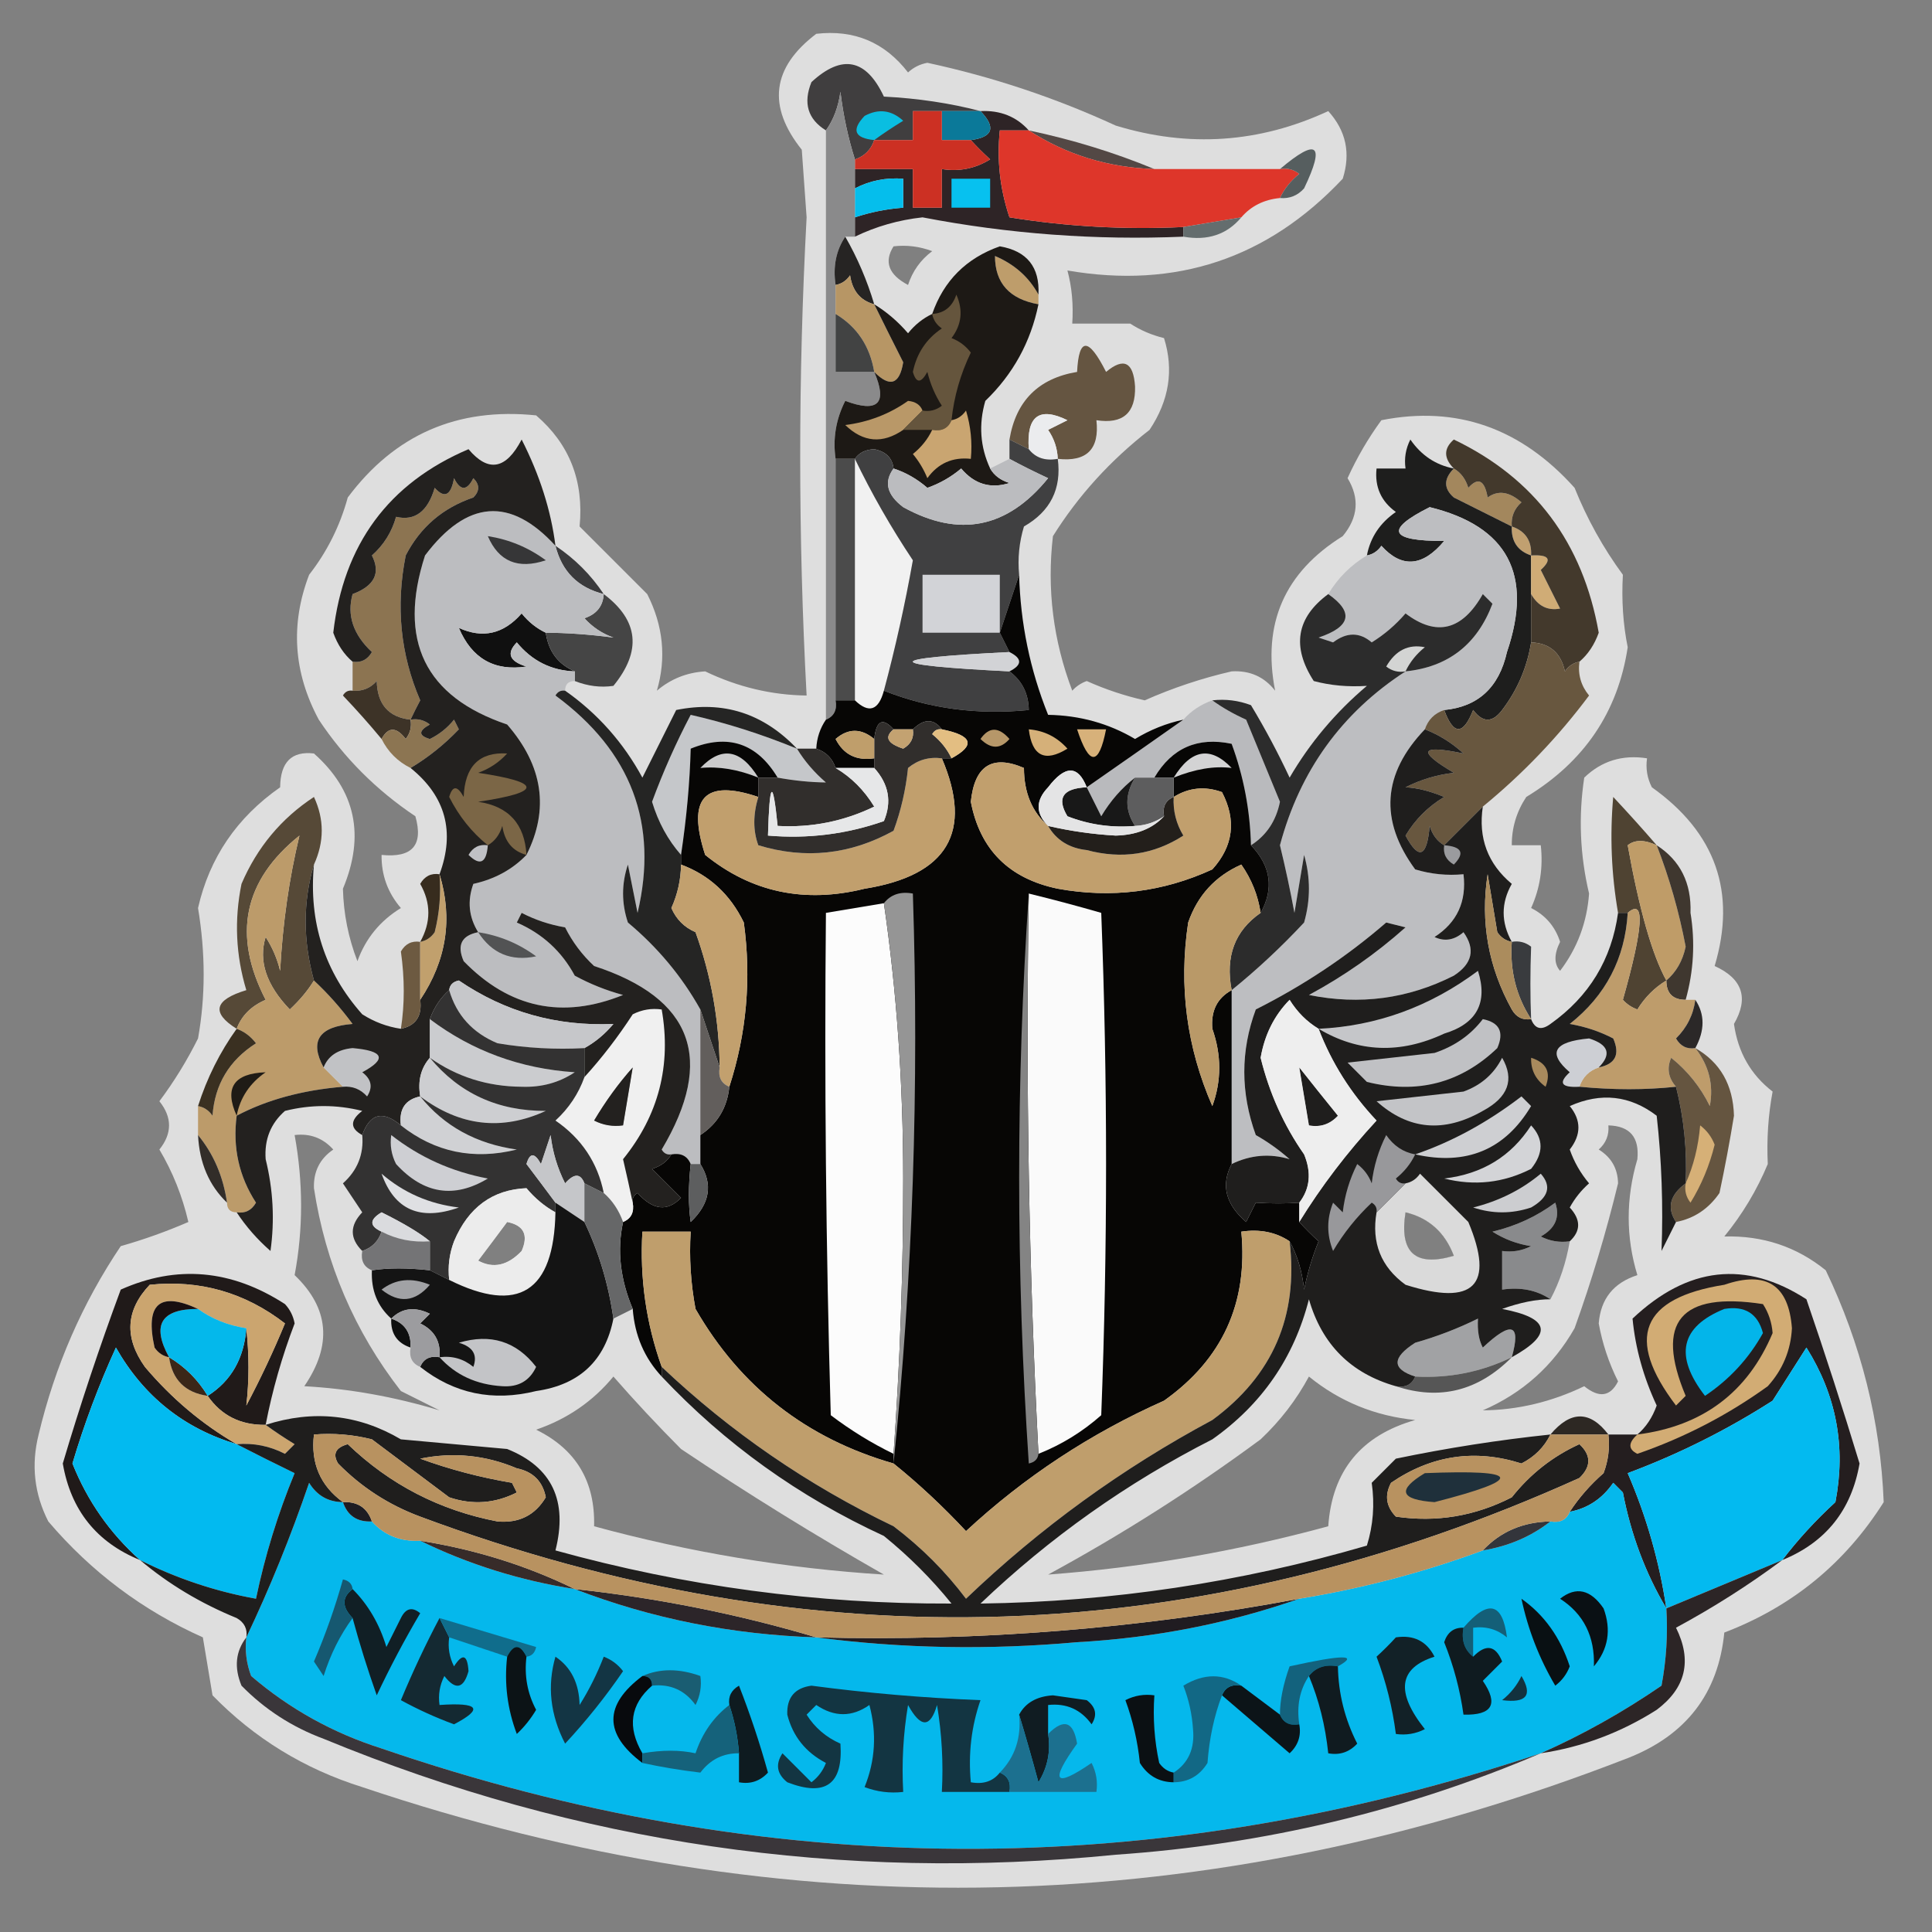 <?xml version="1.0" encoding="UTF-8"?>
<!DOCTYPE svg PUBLIC "-//W3C//DTD SVG 1.1//EN" "http://www.w3.org/Graphics/SVG/1.1/DTD/svg11.dtd">
<svg xmlns="http://www.w3.org/2000/svg" version="1.1" width="200px" height="200px" style="shape-rendering:geometricPrecision; text-rendering:geometricPrecision; image-rendering:optimizeQuality; fill-rule:evenodd; clip-rule:evenodd" xmlns:xlink="http://www.w3.org/1999/xlink">
<rect width="100%" height="100%" fill="#808080" stroke="none"/>
<g><path style="opacity:0.803" fill="#f5f5f5" d="M 84.5,3.5 C 88.426,3.047 91.592,4.38 94,7.5C 94.561,6.978 95.228,6.645 96,6.5C 102.737,7.952 109.237,10.118 115.5,13C 123.047,15.305 130.38,14.805 137.5,11.5C 139.339,13.527 139.839,15.86 139,18.5C 131.223,26.771 121.723,29.938 110.5,28C 110.962,29.722 111.128,31.555 111,33.5C 113,33.5 115,33.5 117,33.5C 118.067,34.191 119.234,34.691 120.5,35C 121.531,38.293 121.031,41.46 119,44.5C 114.955,47.643 111.622,51.31 109,55.5C 108.361,60.98 109.028,66.313 111,71.5C 111.414,71.043 111.914,70.709 112.5,70.5C 114.432,71.366 116.432,72.033 118.5,72.5C 121.411,71.21 124.411,70.21 127.5,69.5C 129.374,69.39 130.874,70.056 132,71.5C 130.642,64.578 132.976,59.245 139,55.5C 140.595,53.575 140.762,51.575 139.5,49.5C 140.467,47.37 141.634,45.37 143,43.5C 150.769,41.961 157.436,44.294 163,50.5C 164.293,53.719 165.96,56.719 168,59.5C 167.852,62.126 168.019,64.626 168.5,67C 167.49,73.706 163.99,78.873 158,82.5C 156.991,84.025 156.491,85.692 156.5,87.5C 157.5,87.5 158.5,87.5 159.5,87.5C 159.756,89.793 159.423,91.959 158.5,94C 159.99,94.746 160.99,95.912 161.5,97.5C 160.863,98.782 160.863,99.782 161.5,100.5C 163.283,98.155 164.283,95.488 164.5,92.5C 163.558,88.524 163.391,84.524 164,80.5C 165.789,78.771 167.956,78.104 170.5,78.5C 170.351,79.552 170.517,80.552 171,81.5C 177.612,86.202 179.778,92.369 177.5,100C 180.389,101.317 181.056,103.317 179.5,106C 179.908,108.92 181.241,111.254 183.5,113C 183.046,115.422 182.879,117.922 183,120.5C 181.872,123.207 180.372,125.707 178.5,128C 182.489,127.893 185.989,129.059 189,131.5C 192.669,139.157 194.669,147.157 195,155.5C 191.002,161.831 185.502,166.331 178.5,169C 177.879,175.303 174.545,179.636 168.5,182C 125.222,198.826 81.555,199.826 37.5,185C 31.501,183.12 26.334,179.953 22,175.5C 21.667,173.5 21.333,171.5 21,169.5C 14.772,166.717 9.439,162.717 5,157.5C 3.543,154.634 3.21,151.634 4,148.5C 5.687,141.418 8.52,134.918 12.5,129C 14.895,128.319 17.228,127.485 19.5,126.5C 18.875,123.815 17.875,121.315 16.5,119C 17.833,117.333 17.833,115.667 16.5,114C 18.016,111.976 19.349,109.809 20.5,107.5C 21.277,103.17 21.277,98.67 20.5,94C 21.683,88.799 24.516,84.633 29,81.5C 29.026,78.895 30.193,77.729 32.5,78C 36.809,81.824 37.809,86.491 35.5,92C 35.565,94.591 36.065,97.091 37,99.5C 37.846,97.153 39.346,95.32 41.5,94C 40.139,92.416 39.472,90.582 39.5,88.5C 42.68,88.824 43.847,87.49 43,84.5C 38.973,81.806 35.639,78.473 33,74.5C 30.376,69.615 30.042,64.615 32,59.5C 33.861,57.112 35.194,54.446 36,51.5C 40.86,44.988 47.36,42.155 55.5,43C 58.954,45.969 60.454,49.802 60,54.5C 62.333,56.833 64.667,59.167 67,61.5C 68.66,64.77 68.994,68.103 68,71.5C 69.438,70.281 71.105,69.615 73,69.5C 76.378,71.121 79.878,71.955 83.5,72C 82.615,55.496 82.615,38.996 83.5,22.5C 83.333,20.167 83.167,17.833 83,15.5C 79.402,10.989 79.902,6.989 84.5,3.5 Z M 92.5,25.5 C 93.873,25.343 95.207,25.51 96.5,26C 95.299,26.902 94.465,28.069 94,29.5C 91.988,28.433 91.488,27.1 92.5,25.5 Z M 65.5,110.5 C 65.167,112.5 64.833,114.5 64.5,116.5C 63.448,116.649 62.448,116.483 61.5,116C 62.697,113.985 64.03,112.151 65.5,110.5 Z M 166.5,116.5 C 168.722,116.559 169.722,117.725 169.5,120C 168.302,124.058 168.302,128.058 169.5,132C 167.033,132.796 165.7,134.463 165.5,137C 165.879,139.092 166.546,141.092 167.5,143C 166.705,144.582 165.538,144.749 164,143.5C 160.61,145.131 157.11,145.964 153.5,146C 157.612,144.221 160.778,141.388 163,137.5C 164.771,132.57 166.271,127.57 167.5,122.5C 167.471,120.971 166.804,119.804 165.5,119C 166.252,118.329 166.586,117.496 166.5,116.5 Z M 30.5,117.5 C 32.103,117.312 33.437,117.812 34.5,119C 33.106,119.956 32.439,121.289 32.5,123C 33.698,130.822 36.698,137.822 41.5,144C 42.833,144.667 44.167,145.333 45.5,146C 40.819,144.589 36.152,143.755 31.5,143.5C 34.412,139.251 34.078,135.418 30.5,132C 31.392,127.236 31.392,122.403 30.5,117.5 Z M 52.5,126.5 C 54.225,126.843 54.725,127.843 54,129.5C 52.561,131.014 51.061,131.347 49.5,130.5C 50.524,129.148 51.524,127.815 52.5,126.5 Z M 63.5,142.5 C 65.701,145.021 68.034,147.521 70.5,150C 77.332,154.584 84.332,158.917 91.5,163C 81.41,162.366 71.41,160.7 61.5,158C 61.624,153.357 59.624,150.024 55.5,148C 58.721,146.896 61.388,145.063 63.5,142.5 Z M 135.5,142.5 C 138.679,145.086 142.346,146.586 146.5,147C 140.896,148.599 137.896,152.265 137.5,158C 127.912,160.605 118.245,162.272 108.5,163C 116.172,158.833 123.505,154.166 130.5,149C 132.539,147.074 134.206,144.907 135.5,142.5 Z M 145.5,125.5 C 147.922,126.085 149.589,127.585 150.5,130C 146.508,131.177 144.842,129.677 145.5,125.5 Z M 134.5,110.5 C 135.779,112.123 137.113,113.79 138.5,115.5C 137.675,116.386 136.675,116.719 135.5,116.5C 135.167,114.5 134.833,112.5 134.5,110.5 Z"/></g>
<g><path style="opacity:1" fill="#403e3f" d="M 101.5,11.5 C 100.167,11.5 98.833,11.5 97.5,11.5C 96.5,11.5 95.5,11.5 94.5,11.5C 94.5,12.5 94.5,13.5 94.5,14.5C 93.167,14.5 91.833,14.5 90.5,14.5C 90.167,15.5 89.5,16.167 88.5,16.5C 87.79,14.254 87.29,11.92 87,9.5C 86.79,11.058 86.29,12.392 85.5,13.5C 83.623,12.341 83.123,10.674 84,8.5C 87.165,5.582 89.665,6.082 91.5,10C 95.025,10.179 98.359,10.679 101.5,11.5 Z"/></g>
<g><path style="opacity:1" fill="#2e2426" d="M 101.5,11.5 C 103.553,11.402 105.22,12.069 106.5,13.5C 105.5,13.5 104.5,13.5 103.5,13.5C 103.183,16.572 103.516,19.572 104.5,22.5C 110.439,23.457 116.439,23.79 122.5,23.5C 122.5,23.833 122.5,24.167 122.5,24.5C 113.414,24.882 104.414,24.215 95.5,22.5C 93.022,22.772 90.689,23.438 88.5,24.5C 88.5,23.833 88.5,23.167 88.5,22.5C 90.117,21.962 91.784,21.629 93.5,21.5C 93.5,20.5 93.5,19.5 93.5,18.5C 91.709,18.366 90.042,18.699 88.5,19.5C 88.5,18.833 88.5,18.167 88.5,17.5C 90.5,17.5 92.5,17.5 94.5,17.5C 94.5,18.833 94.5,20.167 94.5,21.5C 95.5,21.5 96.5,21.5 97.5,21.5C 97.5,20.167 97.5,18.833 97.5,17.5C 99.288,17.785 100.955,17.452 102.5,16.5C 101.757,15.818 101.091,15.152 100.5,14.5C 102.796,14.196 103.129,13.196 101.5,11.5 Z"/></g>
<g><path style="opacity:1" fill="#0abee1" d="M 90.5,14.5 C 88.451,14.294 88.118,13.461 89.5,12C 90.944,11.22 92.277,11.386 93.5,12.5C 92.398,13.176 91.398,13.842 90.5,14.5 Z"/></g>
<g><path style="opacity:1" fill="#0b7999" d="M 97.5,11.5 C 98.833,11.5 100.167,11.5 101.5,11.5C 103.129,13.196 102.796,14.196 100.5,14.5C 99.5,14.5 98.5,14.5 97.5,14.5C 97.5,13.5 97.5,12.5 97.5,11.5 Z"/></g>
<g><path style="opacity:1" fill="#534845" d="M 106.5,13.5 C 111.032,14.457 115.365,15.79 119.5,17.5C 114.711,17.346 110.378,16.013 106.5,13.5 Z"/></g>
<g><path style="opacity:1" fill="#cc3023" d="M 97.5,11.5 C 97.5,12.5 97.5,13.5 97.5,14.5C 98.5,14.5 99.5,14.5 100.5,14.5C 101.091,15.152 101.757,15.818 102.5,16.5C 100.955,17.452 99.288,17.785 97.5,17.5C 97.5,18.833 97.5,20.167 97.5,21.5C 96.5,21.5 95.5,21.5 94.5,21.5C 94.5,20.167 94.5,18.833 94.5,17.5C 92.5,17.5 90.5,17.5 88.5,17.5C 88.5,17.167 88.5,16.833 88.5,16.5C 89.5,16.167 90.167,15.5 90.5,14.5C 91.833,14.5 93.167,14.5 94.5,14.5C 94.5,13.5 94.5,12.5 94.5,11.5C 95.5,11.5 96.5,11.5 97.5,11.5 Z"/></g>
<g><path style="opacity:1" fill="#de362a" d="M 106.5,13.5 C 110.378,16.013 114.711,17.346 119.5,17.5C 123.833,17.5 128.167,17.5 132.5,17.5C 133.239,17.369 133.906,17.536 134.5,18C 133.619,18.708 132.953,19.542 132.5,20.5C 130.847,20.66 129.514,21.326 128.5,22.5C 126.5,22.833 124.5,23.167 122.5,23.5C 116.439,23.79 110.439,23.457 104.5,22.5C 103.516,19.572 103.183,16.572 103.5,13.5C 104.5,13.5 105.5,13.5 106.5,13.5 Z"/></g>
<g><path style="opacity:1" fill="#07c1ef" d="M 98.5,18.5 C 99.833,18.5 101.167,18.5 102.5,18.5C 102.5,19.5 102.5,20.5 102.5,21.5C 101.167,21.5 99.833,21.5 98.5,21.5C 98.5,20.5 98.5,19.5 98.5,18.5 Z"/></g>
<g><path style="opacity:1" fill="#565e5f" d="M 132.5,20.5 C 132.953,19.542 133.619,18.708 134.5,18C 133.906,17.536 133.239,17.369 132.5,17.5C 136.37,14.232 137.203,14.899 135,19.5C 134.329,20.252 133.496,20.586 132.5,20.5 Z"/></g>
<g><path style="opacity:1" fill="#05beec" d="M 88.5,22.5 C 88.5,21.5 88.5,20.5 88.5,19.5C 90.042,18.699 91.709,18.366 93.5,18.5C 93.5,19.5 93.5,20.5 93.5,21.5C 91.784,21.629 90.117,21.962 88.5,22.5 Z"/></g>
<g><path style="opacity:1" fill="#8a8a8b" d="M 88.5,16.5 C 88.5,16.833 88.5,17.167 88.5,17.5C 88.5,18.167 88.5,18.833 88.5,19.5C 88.5,20.5 88.5,21.5 88.5,22.5C 88.5,23.167 88.5,23.833 88.5,24.5C 88.167,24.5 87.833,24.5 87.5,24.5C 86.549,25.919 86.216,27.585 86.5,29.5C 86.5,30.5 86.5,31.5 86.5,32.5C 86.5,34.5 86.5,36.5 86.5,38.5C 87.833,38.5 89.167,38.5 90.5,38.5C 91.9,41.767 90.9,42.767 87.5,41.5C 86.534,43.396 86.201,45.396 86.5,47.5C 86.5,55.833 86.5,64.167 86.5,72.5C 86.672,73.492 86.338,74.158 85.5,74.5C 85.5,54.167 85.5,33.833 85.5,13.5C 86.29,12.392 86.79,11.058 87,9.5C 87.29,11.92 87.79,14.254 88.5,16.5 Z"/></g>
<g><path style="opacity:1" fill="#646d6e" d="M 128.5,22.5 C 127.01,24.28 125.01,24.947 122.5,24.5C 122.5,24.167 122.5,23.833 122.5,23.5C 124.5,23.167 126.5,22.833 128.5,22.5 Z"/></g>
<g><path style="opacity:1" fill="#be9d6b" d="M 107.5,30.5 C 107.5,30.833 107.5,31.167 107.5,31.5C 104.5,30.967 103,29.3 103,26.5C 105.019,27.357 106.519,28.691 107.5,30.5 Z"/></g>
<g><path style="opacity:1" fill="#262423" d="M 87.5,24.5 C 88.758,26.687 89.758,29.02 90.5,31.5C 89.069,31.119 88.236,30.119 88,28.5C 87.617,29.056 87.117,29.389 86.5,29.5C 86.216,27.585 86.549,25.919 87.5,24.5 Z"/></g>
<g><path style="opacity:1" fill="#b79665" d="M 90.5,31.5 C 91.481,33.489 92.481,35.489 93.5,37.5C 93.124,39.803 92.124,40.137 90.5,38.5C 90.052,35.828 88.719,33.828 86.5,32.5C 86.5,31.5 86.5,30.5 86.5,29.5C 87.117,29.389 87.617,29.056 88,28.5C 88.236,30.119 89.069,31.119 90.5,31.5 Z"/></g>
<g><path style="opacity:1" fill="#424343" d="M 86.5,32.5 C 88.719,33.828 90.052,35.828 90.5,38.5C 89.167,38.5 87.833,38.5 86.5,38.5C 86.5,36.5 86.5,34.5 86.5,32.5 Z"/></g>
<g><path style="opacity:1" fill="#655541" d="M 109.5,47.5 C 109.461,46.417 109.127,45.417 108.5,44.5C 109.167,44.167 109.833,43.833 110.5,43.5C 107.581,42.068 106.248,43.068 106.5,46.5C 105.833,46.167 105.167,45.833 104.5,45.5C 105.167,41.5 107.5,39.167 111.5,38.5C 111.678,34.898 112.678,34.898 114.5,38.5C 116.33,36.973 117.33,37.473 117.5,40C 117.576,42.756 116.243,43.923 113.5,43.5C 113.833,46.5 112.5,47.833 109.5,47.5 Z"/></g>
<g><path style="opacity:1" fill="#1d1915" d="M 107.5,30.5 C 106.519,28.691 105.019,27.357 103,26.5C 103,29.3 104.5,30.967 107.5,31.5C 106.698,35.412 104.865,38.745 102,41.5C 101.297,43.929 101.463,46.263 102.5,48.5C 102.918,49.222 103.584,49.722 104.5,50C 102.536,50.624 100.869,50.124 99.5,48.5C 98.452,49.383 97.285,50.05 96,50.5C 94.923,49.571 93.756,48.904 92.5,48.5C 92.38,47.414 91.713,46.747 90.5,46.5C 89.584,46.543 88.917,46.876 88.5,47.5C 87.833,47.5 87.167,47.5 86.5,47.5C 86.201,45.396 86.534,43.396 87.5,41.5C 90.9,42.767 91.9,41.767 90.5,38.5C 92.124,40.137 93.124,39.803 93.5,37.5C 92.481,35.489 91.481,33.489 90.5,31.5C 91.794,32.29 92.961,33.29 94,34.5C 94.708,33.62 95.542,32.953 96.5,32.5C 97.694,29.062 100.027,26.729 103.5,25.5C 106.314,25.981 107.648,27.648 107.5,30.5 Z"/></g>
<g><path style="opacity:1" fill="#b99868" d="M 95.5,42.5 C 94.833,43.167 94.167,43.833 93.5,44.5C 91.365,45.966 89.365,45.8 87.5,44C 89.906,43.694 92.073,42.861 94,41.5C 94.765,41.57 95.265,41.903 95.5,42.5 Z"/></g>
<g><path style="opacity:1" fill="#65553d" d="M 98.5,43.5 C 98.158,44.338 97.492,44.672 96.5,44.5C 95.5,44.5 94.5,44.5 93.5,44.5C 94.167,43.833 94.833,43.167 95.5,42.5C 96.239,42.631 96.906,42.464 97.5,42C 96.809,40.933 96.309,39.766 96,38.5C 95.346,39.696 94.846,39.696 94.5,38.5C 94.9,36.566 95.9,35.066 97.5,34C 96.944,33.617 96.611,33.117 96.5,32.5C 97.75,32.423 98.583,31.756 99,30.5C 99.72,32.112 99.554,33.612 98.5,35C 99.308,35.308 99.975,35.808 100.5,36.5C 99.423,38.729 98.756,41.063 98.5,43.5 Z"/></g>
<g><path style="opacity:1" fill="#ebecee" d="M 109.5,47.5 C 108.209,47.737 107.209,47.404 106.5,46.5C 106.248,43.068 107.581,42.068 110.5,43.5C 109.833,43.833 109.167,44.167 108.5,44.5C 109.127,45.417 109.461,46.417 109.5,47.5 Z"/></g>
<g><path style="opacity:1" fill="#c9a571" d="M 96.5,44.5 C 97.492,44.672 98.158,44.338 98.5,43.5C 99.117,43.389 99.617,43.056 100,42.5C 100.494,44.134 100.66,45.801 100.5,47.5C 98.61,47.297 97.11,47.963 96,49.5C 95.626,48.584 95.126,47.75 94.5,47C 95.38,46.292 96.047,45.458 96.5,44.5 Z"/></g>
<g><path style="opacity:1" fill="#a3875d" d="M 150.5,48.5 C 151.222,48.917 151.722,49.584 152,50.5C 153.016,49.366 153.683,49.699 154,51.5C 155.073,50.72 156.24,50.887 157.5,52C 156.748,52.671 156.414,53.504 156.5,54.5C 154.527,53.513 152.527,52.513 150.5,51.5C 149.438,50.575 149.438,49.575 150.5,48.5 Z"/></g>
<g><path style="opacity:0.917" fill="#f3f3f3" d="M 88.5,47.5 C 90.222,51.081 92.222,54.581 94.5,58C 93.684,62.583 92.684,67.083 91.5,71.5C 90.947,73.552 89.947,73.885 88.5,72.5C 88.5,64.167 88.5,55.833 88.5,47.5 Z"/></g>
<g><path style="opacity:1" fill="#404041" d="M 104.5,45.5 C 105.167,45.833 105.833,46.167 106.5,46.5C 107.209,47.404 108.209,47.737 109.5,47.5C 109.908,50.599 108.741,52.933 106,54.5C 105.506,56.134 105.34,57.801 105.5,59.5C 104.833,61.5 104.167,63.5 103.5,65.5C 103.833,66.167 104.167,66.833 104.5,67.5C 91.167,68.167 91.167,68.833 104.5,69.5C 105.806,70.467 106.473,71.801 106.5,73.5C 101.193,74.026 96.193,73.36 91.5,71.5C 92.684,67.083 93.684,62.583 94.5,58C 92.222,54.581 90.222,51.081 88.5,47.5C 88.917,46.876 89.584,46.543 90.5,46.5C 91.713,46.747 92.38,47.414 92.5,48.5C 91.478,49.892 91.811,51.225 93.5,52.5C 99.289,55.696 104.289,54.696 108.5,49.5C 107.051,48.828 105.718,48.161 104.5,47.5C 104.5,46.833 104.5,46.167 104.5,45.5 Z"/></g>
<g><path style="opacity:1" fill="#bbbcbf" d="M 104.5,47.5 C 105.718,48.161 107.051,48.828 108.5,49.5C 104.289,54.696 99.289,55.696 93.5,52.5C 91.811,51.225 91.478,49.892 92.5,48.5C 93.756,48.904 94.923,49.571 96,50.5C 97.285,50.05 98.452,49.383 99.5,48.5C 100.869,50.124 102.536,50.624 104.5,50C 103.584,49.722 102.918,49.222 102.5,48.5C 103.167,48.167 103.833,47.833 104.5,47.5 Z"/></g>
<g><path style="opacity:1" fill="#c1a070" d="M 156.5,54.5 C 157.906,54.973 158.573,55.973 158.5,57.5C 157.094,57.027 156.427,56.027 156.5,54.5 Z"/></g>
<g><path style="opacity:1" fill="#3a3a3c" d="M 57.5,56.5 C 59.5,57.833 61.167,59.5 62.5,61.5C 59.833,60.833 58.167,59.167 57.5,56.5 Z"/></g>
<g><path style="opacity:1" fill="#4b4b4b" d="M 86.5,47.5 C 87.167,47.5 87.833,47.5 88.5,47.5C 88.5,55.833 88.5,64.167 88.5,72.5C 87.833,72.5 87.167,72.5 86.5,72.5C 86.5,64.167 86.5,55.833 86.5,47.5 Z"/></g>
<g><path style="opacity:1" fill="#1e1e1d" d="M 150.5,48.5 C 149.438,49.575 149.438,50.575 150.5,51.5C 152.527,52.513 154.527,53.513 156.5,54.5C 156.427,56.027 157.094,57.027 158.5,57.5C 158.5,58.833 158.5,60.167 158.5,61.5C 158.5,63.167 158.5,64.833 158.5,66.5C 158.082,69.09 157.082,71.423 155.5,73.5C 154.5,74.833 153.5,74.833 152.5,73.5C 151.466,76.125 150.466,76.125 149.5,73.5C 153.011,73.163 155.178,71.163 156,67.5C 158.729,59.475 156.062,54.475 148,52.5C 143.315,54.849 143.815,56.015 149.5,56C 147.277,58.671 145.11,58.838 143,56.5C 142.617,57.056 142.117,57.389 141.5,57.5C 141.859,55.629 142.859,54.129 144.5,53C 142.963,51.89 142.297,50.39 142.5,48.5C 143.5,48.5 144.5,48.5 145.5,48.5C 145.351,47.448 145.517,46.448 146,45.5C 147.129,47.141 148.629,48.141 150.5,48.5 Z"/></g>
<g><path style="opacity:1" fill="#d0ac76" d="M 158.5,57.5 C 160.379,57.393 160.712,57.893 159.5,59C 160.167,60.333 160.833,61.667 161.5,63C 160.212,63.239 159.212,62.739 158.5,61.5C 158.5,60.167 158.5,58.833 158.5,57.5 Z"/></g>
<g><path style="opacity:1" fill="#d2d3d7" d="M 103.5,65.5 C 100.833,65.5 98.167,65.5 95.5,65.5C 95.5,63.5 95.5,61.5 95.5,59.5C 98.167,59.5 100.833,59.5 103.5,59.5C 103.5,61.5 103.5,63.5 103.5,65.5 Z"/></g>
<g><path style="opacity:1" fill="#8c7451" d="M 42.5,74.5 C 40.224,74.243 39.057,72.91 39,70.5C 38.329,71.252 37.496,71.586 36.5,71.5C 36.5,70.5 36.5,69.5 36.5,68.5C 37.376,68.631 38.043,68.297 38.5,67.5C 36.559,65.684 35.892,63.684 36.5,61.5C 38.762,60.655 39.429,59.322 38.5,57.5C 39.727,56.41 40.56,55.076 41,53.5C 42.943,53.959 44.276,52.959 45,50.5C 46.016,51.634 46.683,51.301 47,49.5C 47.667,50.833 48.333,50.833 49,49.5C 49.667,50.167 49.667,50.833 49,51.5C 45.84,52.574 43.507,54.574 42,57.5C 40.953,62.755 41.453,67.755 43.5,72.5C 43.137,73.183 42.804,73.85 42.5,74.5 Z"/></g>
<g><path style="opacity:1" fill="#101010" d="M 56.5,65.5 C 56.771,67.43 57.771,68.764 59.5,69.5C 57.071,69.415 55.071,68.415 53.5,66.5C 52.396,67.631 52.73,68.465 54.5,69C 51.175,69.502 48.842,68.169 47.5,65C 49.977,66.131 52.143,65.631 54,63.5C 54.708,64.38 55.542,65.047 56.5,65.5 Z"/></g>
<g><path style="opacity:1" fill="#43392c" d="M 163.5,68.5 C 162.883,68.611 162.383,68.944 162,69.5C 161.578,67.574 160.411,66.574 158.5,66.5C 158.5,64.833 158.5,63.167 158.5,61.5C 159.212,62.739 160.212,63.239 161.5,63C 160.833,61.667 160.167,60.333 159.5,59C 160.712,57.893 160.379,57.393 158.5,57.5C 158.573,55.973 157.906,54.973 156.5,54.5C 156.414,53.504 156.748,52.671 157.5,52C 156.24,50.887 155.073,50.72 154,51.5C 153.683,49.699 153.016,49.366 152,50.5C 151.722,49.584 151.222,48.917 150.5,48.5C 149.438,47.425 149.438,46.425 150.5,45.5C 158.857,49.506 163.857,56.172 165.5,65.5C 165.058,66.739 164.391,67.739 163.5,68.5 Z"/></g>
<g><path style="opacity:1" fill="#454545" d="M 62.5,61.5 C 66.115,64.22 66.448,67.387 63.5,71C 62.181,71.195 60.847,71.028 59.5,70.5C 59.5,70.167 59.5,69.833 59.5,69.5C 57.771,68.764 56.771,67.43 56.5,65.5C 58.666,65.507 61,65.674 63.5,66C 62.328,65.581 61.328,64.915 60.5,64C 61.756,63.583 62.423,62.75 62.5,61.5 Z"/></g>
<g><path style="opacity:1" fill="#d2d3d6" d="M 104.5,67.5 C 105.833,68.167 105.833,68.833 104.5,69.5C 91.167,68.833 91.167,68.167 104.5,67.5 Z"/></g>
<g><path style="opacity:1" fill="#bcbdc0" d="M 57.5,56.5 C 58.167,59.167 59.833,60.833 62.5,61.5C 62.423,62.75 61.756,63.583 60.5,64C 61.328,64.915 62.328,65.581 63.5,66C 61,65.674 58.666,65.507 56.5,65.5C 55.542,65.047 54.708,64.38 54,63.5C 52.143,65.631 49.977,66.131 47.5,65C 48.842,68.169 51.175,69.502 54.5,69C 52.73,68.465 52.396,67.631 53.5,66.5C 55.071,68.415 57.071,69.415 59.5,69.5C 59.5,69.833 59.5,70.167 59.5,70.5C 58.833,70.5 58.5,70.833 58.5,71.5C 58.062,71.435 57.728,71.601 57.5,72C 65.351,77.774 68.184,85.274 66,94.5C 65.667,92.833 65.333,91.167 65,89.5C 64.333,91.5 64.333,93.5 65,95.5C 68.088,98.081 70.588,101.081 72.5,104.5C 72.5,108.833 72.5,113.167 72.5,117.5C 72.5,118.5 72.5,119.5 72.5,120.5C 72.167,120.5 71.833,120.5 71.5,120.5C 71.158,119.662 70.492,119.328 69.5,119.5C 69.062,119.565 68.728,119.399 68.5,119C 74.058,109.67 71.725,103.337 61.5,100C 60.257,98.846 59.257,97.512 58.5,96C 56.899,95.727 55.399,95.227 54,94.5C 53.833,94.833 53.667,95.167 53.5,95.5C 56.152,96.653 58.152,98.487 59.5,101C 61.087,101.862 62.754,102.529 64.5,103C 58.233,105.532 52.733,104.366 48,99.5C 47.275,97.843 47.775,96.843 49.5,96.5C 48.527,94.932 48.36,93.265 49,91.5C 51.209,91.011 53.042,90.011 54.5,88.5C 56.879,83.772 56.213,79.272 52.5,75C 43.983,72.131 41.15,66.297 44,57.5C 48.342,51.737 52.842,51.404 57.5,56.5 Z"/></g>
<g><path style="opacity:1" fill="#363637" d="M 50.5,55.5 C 52.713,55.848 54.713,56.681 56.5,58C 53.625,58.961 51.625,58.128 50.5,55.5 Z"/></g>
<g><path style="opacity:1" fill="#bdbec1" d="M 149.5,73.5 C 148.5,73.833 147.833,74.5 147.5,75.5C 143.107,80.094 142.774,84.927 146.5,90C 148.134,90.493 149.801,90.66 151.5,90.5C 151.838,93.325 150.838,95.492 148.5,97C 149.549,97.492 150.549,97.326 151.5,96.5C 152.754,98.259 152.421,99.759 150.5,101C 145.768,103.401 140.768,104.068 135.5,103C 139.11,101.056 142.443,98.723 145.5,96C 144.833,95.833 144.167,95.667 143.5,95.5C 139.458,99.004 134.958,102.004 130,104.5C 128.413,108.785 128.413,113.118 130,117.5C 131.255,118.211 132.421,119.044 133.5,120C 131.46,119.386 129.46,119.552 127.5,120.5C 127.5,114.5 127.5,108.5 127.5,102.5C 130.13,100.372 132.63,98.039 135,95.5C 135.667,93.167 135.667,90.833 135,88.5C 134.667,90.5 134.333,92.5 134,94.5C 133.564,92.153 133.064,89.819 132.5,87.5C 134.566,79.781 138.899,73.781 145.5,69.5C 149.909,69.05 152.909,66.717 154.5,62.5C 154.167,62.167 153.833,61.833 153.5,61.5C 151.372,65.266 148.705,65.933 145.5,63.5C 144.481,64.687 143.314,65.687 142,66.5C 140.75,65.427 139.416,65.427 138,66.5C 137.5,66.333 137,66.167 136.5,66C 139.842,64.876 140.175,63.376 137.5,61.5C 138.5,59.833 139.833,58.5 141.5,57.5C 142.117,57.389 142.617,57.056 143,56.5C 145.11,58.838 147.277,58.671 149.5,56C 143.815,56.015 143.315,54.849 148,52.5C 156.062,54.475 158.729,59.475 156,67.5C 155.178,71.163 153.011,73.163 149.5,73.5 Z"/></g>
<g><path style="opacity:1" fill="#3d3327" d="M 42.5,74.5 C 42.631,75.239 42.464,75.906 42,76.5C 41.023,75.226 40.189,75.226 39.5,76.5C 38.254,74.992 36.92,73.492 35.5,72C 35.728,71.601 36.062,71.435 36.5,71.5C 37.496,71.586 38.329,71.252 39,70.5C 39.057,72.91 40.224,74.243 42.5,74.5 Z"/></g>
<g><path style="opacity:1" fill="#68573f" d="M 158.5,66.5 C 160.411,66.574 161.578,67.574 162,69.5C 162.383,68.944 162.883,68.611 163.5,68.5C 163.33,69.822 163.663,70.989 164.5,72C 161.317,76.266 157.651,80.1 153.5,83.5C 152.167,84.833 150.833,86.167 149.5,87.5C 148.778,87.082 148.278,86.416 148,85.5C 147.717,88.742 146.883,89.076 145.5,86.5C 146.5,84.833 147.833,83.5 149.5,82.5C 148.02,81.887 146.687,81.554 145.5,81.5C 147.078,80.702 148.744,80.202 150.5,80C 146.666,77.734 146.999,77.067 151.5,78C 150.307,76.905 148.973,76.072 147.5,75.5C 147.833,74.5 148.5,73.833 149.5,73.5C 150.466,76.125 151.466,76.125 152.5,73.5C 153.5,74.833 154.5,74.833 155.5,73.5C 157.082,71.423 158.082,69.09 158.5,66.5 Z"/></g>
<g><path style="opacity:1" fill="#8c7552" d="M 42.5,74.5 C 43.239,74.369 43.906,74.536 44.5,75C 43.304,75.654 43.304,76.154 44.5,76.5C 45.478,76.023 46.311,75.357 47,74.5C 47.167,74.833 47.333,75.167 47.5,75.5C 45.985,77.082 44.319,78.415 42.5,79.5C 41.167,78.833 40.167,77.833 39.5,76.5C 40.189,75.226 41.023,75.226 42,76.5C 42.464,75.906 42.631,75.239 42.5,74.5 Z"/></g>
<g><path style="opacity:1" fill="#c5c7ca" d="M 82.5,77.5 C 83.29,78.794 84.29,79.961 85.5,81C 83.892,80.981 82.226,80.815 80.5,80.5C 78.358,76.929 75.358,75.929 71.5,77.5C 71.409,80.991 71.075,84.657 70.5,88.5C 69.14,86.954 68.14,85.12 67.5,83C 68.643,79.9 69.977,76.9 71.5,74C 75.177,74.836 78.844,76.002 82.5,77.5 Z"/></g>
<g><path style="opacity:1" fill="#b9babd" d="M 125.5,72.5 C 126.531,73.249 127.698,73.915 129,74.5C 130.167,77.333 131.333,80.167 132.5,83C 132.101,84.981 131.101,86.481 129.5,87.5C 129.406,83.864 128.739,80.364 127.5,77C 123.984,76.259 121.317,77.425 119.5,80.5C 118.833,80.5 118.167,80.5 117.5,80.5C 116.115,81.574 114.949,82.907 114,84.5C 113.487,83.473 112.987,82.473 112.5,81.5C 115.871,79.154 119.204,76.821 122.5,74.5C 123.29,73.599 124.29,72.932 125.5,72.5 Z"/></g>
<g><path style="opacity:1" fill="#2c2c2c" d="M 137.5,61.5 C 140.175,63.376 139.842,64.876 136.5,66C 137,66.167 137.5,66.333 138,66.5C 139.416,65.427 140.75,65.427 142,66.5C 143.314,65.687 144.481,64.687 145.5,63.5C 148.705,65.933 151.372,65.266 153.5,61.5C 153.833,61.833 154.167,62.167 154.5,62.5C 152.909,66.717 149.909,69.05 145.5,69.5C 138.899,73.781 134.566,79.781 132.5,87.5C 133.064,89.819 133.564,92.153 134,94.5C 134.333,92.5 134.667,90.5 135,88.5C 135.667,90.833 135.667,93.167 135,95.5C 132.63,98.039 130.13,100.372 127.5,102.5C 126.829,99.014 127.829,96.347 130.5,94.5C 131.898,91.993 131.564,89.66 129.5,87.5C 131.101,86.481 132.101,84.981 132.5,83C 131.333,80.167 130.167,77.333 129,74.5C 127.698,73.915 126.531,73.249 125.5,72.5C 126.873,72.343 128.207,72.51 129.5,73C 130.965,75.43 132.298,77.93 133.5,80.5C 135.603,76.894 138.269,73.727 141.5,71C 139.555,71.128 137.722,70.962 136,70.5C 133.697,66.939 134.197,63.939 137.5,61.5 Z"/></g>
<g><path style="opacity:1" fill="#d3d4d3" d="M 145.5,69.5 C 144.761,69.631 144.094,69.464 143.5,69C 144.466,67.322 145.799,66.655 147.5,67C 146.619,67.708 145.953,68.542 145.5,69.5 Z"/></g>
<g><path style="opacity:1" fill="#252524" d="M 58.5,71.5 C 61.858,73.859 64.525,76.859 66.5,80.5C 67.662,78.176 68.829,75.842 70,73.5C 74.859,72.508 79.025,73.841 82.5,77.5C 78.844,76.002 75.177,74.836 71.5,74C 69.977,76.9 68.643,79.9 67.5,83C 68.14,85.12 69.14,86.954 70.5,88.5C 70.5,88.833 70.5,89.167 70.5,89.5C 70.481,91.06 70.148,92.56 69.5,94C 70.008,95.168 70.842,96.002 72,96.5C 73.623,100.987 74.456,105.653 74.5,110.5C 73.833,108.5 73.167,106.5 72.5,104.5C 70.588,101.081 68.088,98.081 65,95.5C 64.333,93.5 64.333,91.5 65,89.5C 65.333,91.167 65.667,92.833 66,94.5C 68.184,85.274 65.351,77.774 57.5,72C 57.728,71.601 58.062,71.435 58.5,71.5 Z"/></g>
<g><path style="opacity:1" fill="#4f4332" d="M 171.5,87.5 C 170.233,86.913 169.233,86.913 168.5,87.5C 169.699,94.175 171.032,98.842 172.5,101.5C 171.288,102.23 170.288,103.23 169.5,104.5C 168.914,104.291 168.414,103.957 168,103.5C 170.139,95.925 170.305,92.925 168.5,94.5C 168.167,94.5 167.833,94.5 167.5,94.5C 166.81,90.51 166.643,86.51 167,82.5C 168.592,84.202 170.092,85.868 171.5,87.5 Z"/></g>
<g><path style="opacity:1" fill="#070605" d="M 105.5,59.5 C 105.634,64.532 106.634,69.365 108.5,74C 111.78,74.056 114.78,74.889 117.5,76.5C 119.075,75.543 120.742,74.877 122.5,74.5C 119.204,76.821 115.871,79.154 112.5,81.5C 111.595,79.192 110.262,79.192 108.5,81.5C 107.193,82.865 107.193,84.198 108.5,85.5C 106.836,84.051 106.002,82.051 106,79.5C 102.718,78.089 100.884,79.255 100.5,83C 101.448,87.949 104.448,90.949 109.5,92C 115.064,93.01 120.398,92.343 125.5,90C 127.68,87.582 128.013,84.916 126.5,82C 124.735,81.36 123.068,81.527 121.5,82.5C 121.5,81.833 121.5,81.167 121.5,80.5C 120.833,80.5 120.167,80.5 119.5,80.5C 121.317,77.425 123.984,76.259 127.5,77C 128.739,80.364 129.406,83.864 129.5,87.5C 131.564,89.66 131.898,91.993 130.5,94.5C 130.229,92.688 129.562,91.022 128.5,89.5C 125.802,90.698 123.969,92.698 123,95.5C 122.007,102.082 122.84,108.416 125.5,114.5C 126.454,111.888 126.454,109.221 125.5,106.5C 125.34,104.645 126.007,103.312 127.5,102.5C 127.5,108.5 127.5,114.5 127.5,120.5C 126.371,122.666 126.871,124.666 129,126.5C 129.333,125.833 129.667,125.167 130,124.5C 131.618,124.598 133.118,124.598 134.5,124.5C 134.5,125.167 134.5,125.833 134.5,126.5C 135.091,127.151 135.757,127.818 136.5,128.5C 135.846,130.115 135.346,131.782 135,133.5C 134.802,131.618 134.302,129.952 133.5,128.5C 132.081,127.549 130.415,127.216 128.5,127.5C 129.207,134.88 126.54,140.714 120.5,145C 112.896,148.382 106.062,152.882 100,158.5C 97.604,155.933 95.104,153.6 92.5,151.5C 83.487,148.916 76.654,143.582 72,135.5C 71.503,132.854 71.336,130.187 71.5,127.5C 69.833,127.5 68.167,127.5 66.5,127.5C 66.221,132.327 66.887,136.993 68.5,141.5C 68.5,141.833 68.5,142.167 68.5,142.5C 66.707,140.574 65.707,138.241 65.5,135.5C 64.198,132.412 63.865,129.412 64.5,126.5C 65.338,126.158 65.672,125.492 65.5,124.5C 65.435,124.062 65.601,123.728 66,123.5C 67.593,125.285 69.093,125.452 70.5,124C 69.5,123 68.5,122 67.5,121C 68.416,120.722 69.082,120.222 69.5,119.5C 70.492,119.328 71.158,119.662 71.5,120.5C 71.254,122.78 71.254,124.78 71.5,126.5C 73.486,124.605 73.819,122.605 72.5,120.5C 72.5,119.5 72.5,118.5 72.5,117.5C 74.278,116.33 75.278,114.664 75.5,112.5C 77.291,106.963 77.791,101.296 77,95.5C 75.594,92.591 73.428,90.591 70.5,89.5C 70.5,89.167 70.5,88.833 70.5,88.5C 71.075,84.657 71.409,80.991 71.5,77.5C 75.358,75.929 78.358,76.929 80.5,80.5C 79.833,80.5 79.167,80.5 78.5,80.5C 78.5,81.167 78.5,81.833 78.5,82.5C 72.918,80.611 71.084,82.611 73,88.5C 77.785,92.373 83.285,93.54 89.5,92C 98.093,90.623 100.76,86.123 97.5,78.5C 97.833,78.5 98.167,78.5 98.5,78.5C 101.015,77.14 100.682,76.14 97.5,75.5C 96.652,74.375 95.652,74.375 94.5,75.5C 93.833,75.5 93.167,75.5 92.5,75.5C 91.377,74.243 90.711,74.576 90.5,76.5C 89.142,75.374 87.808,75.374 86.5,76.5C 87.32,78.111 88.654,78.778 90.5,78.5C 90.5,78.833 90.5,79.167 90.5,79.5C 89.167,79.5 87.833,79.5 86.5,79.5C 86.167,78.5 85.5,77.833 84.5,77.5C 84.557,76.391 84.89,75.391 85.5,74.5C 86.338,74.158 86.672,73.492 86.5,72.5C 87.167,72.5 87.833,72.5 88.5,72.5C 89.947,73.885 90.947,73.552 91.5,71.5C 96.193,73.36 101.193,74.026 106.5,73.5C 106.473,71.801 105.806,70.467 104.5,69.5C 105.833,68.833 105.833,68.167 104.5,67.5C 104.167,66.833 103.833,66.167 103.5,65.5C 104.167,63.5 104.833,61.5 105.5,59.5 Z"/></g>
<g><path style="opacity:1" fill="#c19f6d" d="M 97.5,78.5 C 100.76,86.123 98.093,90.623 89.5,92C 83.285,93.54 77.785,92.373 73,88.5C 71.084,82.611 72.918,80.611 78.5,82.5C 77.948,84.331 77.948,85.997 78.5,87.5C 83.354,88.977 88.02,88.477 92.5,86C 93.264,83.931 93.764,81.764 94,79.5C 95.011,78.663 96.178,78.33 97.5,78.5 Z"/></g>
<g><path style="opacity:1" fill="#c19f6d" d="M 108.5,85.5 C 109.347,86.966 110.68,87.8 112.5,88C 116.118,88.966 119.451,88.466 122.5,86.5C 121.754,85.264 121.421,83.93 121.5,82.5C 123.068,81.527 124.735,81.36 126.5,82C 128.013,84.916 127.68,87.582 125.5,90C 120.398,92.343 115.064,93.01 109.5,92C 104.448,90.949 101.448,87.949 100.5,83C 100.884,79.255 102.718,78.089 106,79.5C 106.002,82.051 106.836,84.051 108.5,85.5 Z"/></g>
<g><path style="opacity:1" fill="#231f1b" d="M 121.5,82.5 C 121.421,83.93 121.754,85.264 122.5,86.5C 119.451,88.466 116.118,88.966 112.5,88C 110.68,87.8 109.347,86.966 108.5,85.5C 110.783,86.029 113.117,86.363 115.5,86.5C 117.64,86.444 119.306,85.777 120.5,84.5C 120.328,83.508 120.662,82.842 121.5,82.5 Z"/></g>
<g><path style="opacity:1" fill="#312e2c" d="M 92.5,75.5 C 91.522,76.297 91.855,76.964 93.5,77.5C 94.297,77.043 94.631,76.376 94.5,75.5C 95.652,74.375 96.652,74.375 97.5,75.5C 97.062,75.435 96.728,75.601 96.5,76C 97.38,76.708 98.047,77.542 98.5,78.5C 98.167,78.5 97.833,78.5 97.5,78.5C 96.178,78.33 95.011,78.663 94,79.5C 93.764,81.764 93.264,83.931 92.5,86C 88.02,88.477 83.354,88.977 78.5,87.5C 77.948,85.997 77.948,84.331 78.5,82.5C 78.5,81.833 78.5,81.167 78.5,80.5C 79.167,80.5 79.833,80.5 80.5,80.5C 82.226,80.815 83.892,80.981 85.5,81C 84.29,79.961 83.29,78.794 82.5,77.5C 83.167,77.5 83.833,77.5 84.5,77.5C 85.5,77.833 86.167,78.5 86.5,79.5C 88.118,80.451 89.451,81.784 90.5,83.5C 87.346,85.026 84.013,85.692 80.5,85.5C 79.997,80.5 79.664,80.833 79.5,86.5C 83.637,86.854 87.637,86.354 91.5,85C 92.341,83.004 92.008,81.171 90.5,79.5C 90.5,79.167 90.5,78.833 90.5,78.5C 90.5,77.833 90.5,77.167 90.5,76.5C 90.711,74.576 91.377,74.243 92.5,75.5 Z"/></g>
<g><path style="opacity:1" fill="#5d5d5e" d="M 117.5,80.5 C 118.167,80.5 118.833,80.5 119.5,80.5C 120.167,80.5 120.833,80.5 121.5,80.5C 121.5,81.167 121.5,81.833 121.5,82.5C 120.662,82.842 120.328,83.508 120.5,84.5C 119.609,85.11 118.609,85.443 117.5,85.5C 116.438,83.901 116.438,82.234 117.5,80.5 Z"/></g>
<g><path style="opacity:1" fill="#181818" d="M 117.5,80.5 C 116.438,82.234 116.438,83.901 117.5,85.5C 115.08,85.708 112.747,85.374 110.5,84.5C 109.361,82.604 110.027,81.604 112.5,81.5C 112.987,82.473 113.487,83.473 114,84.5C 114.949,82.907 116.115,81.574 117.5,80.5 Z"/></g>
<g><path style="opacity:1" fill="#e4e4e5" d="M 112.5,81.5 C 110.027,81.604 109.361,82.604 110.5,84.5C 112.747,85.374 115.08,85.708 117.5,85.5C 118.609,85.443 119.609,85.11 120.5,84.5C 119.306,85.777 117.64,86.444 115.5,86.5C 113.117,86.363 110.783,86.029 108.5,85.5C 107.193,84.198 107.193,82.865 108.5,81.5C 110.262,79.192 111.595,79.192 112.5,81.5 Z"/></g>
<g><path style="opacity:1" fill="#e6e7e8" d="M 86.5,79.5 C 87.833,79.5 89.167,79.5 90.5,79.5C 92.008,81.171 92.341,83.004 91.5,85C 87.637,86.354 83.637,86.854 79.5,86.5C 79.664,80.833 79.997,80.5 80.5,85.5C 84.013,85.692 87.346,85.026 90.5,83.5C 89.451,81.784 88.118,80.451 86.5,79.5 Z"/></g>
<g><path style="opacity:1" fill="#d3d3d4" d="M 121.5,80.5 C 123.314,77.546 125.314,77.213 127.5,79.5C 125.702,79.272 123.702,79.606 121.5,80.5 Z"/></g>
<g><path style="opacity:1" fill="#cbcbcc" d="M 78.5,80.5 C 76.415,79.65 74.415,79.316 72.5,79.5C 74.686,77.213 76.686,77.546 78.5,80.5 Z"/></g>
<g><path style="opacity:1" fill="#d7b17a" d="M 111.5,75.5 C 112.5,75.5 113.5,75.5 114.5,75.5C 113.754,79.31 112.754,79.31 111.5,75.5 Z"/></g>
<g><path style="opacity:1" fill="#d5b079" d="M 106.5,75.5 C 108.09,75.628 109.423,76.295 110.5,77.5C 108.167,78.942 106.834,78.275 106.5,75.5 Z"/></g>
<g><path style="opacity:1" fill="#bf9e6b" d="M 90.5,76.5 C 90.5,77.167 90.5,77.833 90.5,78.5C 88.654,78.778 87.32,78.111 86.5,76.5C 87.808,75.374 89.142,75.374 90.5,76.5 Z"/></g>
<g><path style="opacity:1" fill="#b69769" d="M 101.5,76.5 C 102.386,75.224 103.386,75.224 104.5,76.5C 103.575,77.562 102.575,77.562 101.5,76.5 Z"/></g>
<g><path style="opacity:1" fill="#e3be82" d="M 97.5,75.5 C 100.682,76.14 101.015,77.14 98.5,78.5C 98.047,77.542 97.38,76.708 96.5,76C 96.728,75.601 97.062,75.435 97.5,75.5 Z"/></g>
<g><path style="opacity:1" fill="#c3a271" d="M 92.5,75.5 C 93.167,75.5 93.833,75.5 94.5,75.5C 94.631,76.376 94.297,77.043 93.5,77.5C 91.855,76.964 91.522,76.297 92.5,75.5 Z"/></g>
<g><path style="opacity:1" fill="#564937" d="M 32.5,89.5 C 31.356,93.352 31.356,97.352 32.5,101.5C 31.874,102.529 31.041,103.529 30,104.5C 27.568,101.972 26.735,99.472 27.5,97C 28.191,98.067 28.691,99.234 29,100.5C 29.262,95.616 29.929,90.95 31,86.5C 25.207,91.141 24.041,96.808 27.5,103.5C 26.006,104.141 25.006,105.141 24.5,106.5C 21.841,104.838 22.175,103.504 25.5,102.5C 24.407,98.892 24.24,95.225 25,91.5C 26.618,87.719 29.118,84.719 32.5,82.5C 33.575,84.811 33.575,87.144 32.5,89.5 Z"/></g>
<g><path style="opacity:1" fill="#fcfcfc" d="M 91.5,93.5 C 92.832,102.642 93.499,112.142 93.5,122C 93.5,131.673 93.166,141.173 92.5,150.5C 90.219,149.392 88.052,148.058 86,146.5C 85.5,129.17 85.333,111.837 85.5,94.5C 87.5,94.167 89.5,93.833 91.5,93.5 Z"/></g>
<g><path style="opacity:1" fill="#fafafa" d="M 106.5,92.5 C 109.009,93.113 111.509,93.78 114,94.5C 114.667,111.833 114.667,129.167 114,146.5C 112.056,148.221 109.89,149.554 107.5,150.5C 106.503,131.341 106.17,112.007 106.5,92.5 Z"/></g>
<g><path style="opacity:1" fill="#959595" d="M 91.5,93.5 C 92.209,92.596 93.209,92.263 94.5,92.5C 95.154,112.528 94.488,132.195 92.5,151.5C 92.5,151.167 92.5,150.833 92.5,150.5C 93.166,141.173 93.5,131.673 93.5,122C 93.499,112.142 92.832,102.642 91.5,93.5 Z"/></g>
<g><path style="opacity:1" fill="#bf9c68" d="M 171.5,87.5 C 172.812,90.881 173.812,94.381 174.5,98C 174.192,99.46 173.525,100.626 172.5,101.5C 171.032,98.842 169.699,94.175 168.5,87.5C 169.233,86.913 170.233,86.913 171.5,87.5 Z"/></g>
<g><path style="opacity:1" fill="#c2a06e" d="M 70.5,89.5 C 73.428,90.591 75.594,92.591 77,95.5C 77.791,101.296 77.291,106.963 75.5,112.5C 74.662,112.158 74.328,111.492 74.5,110.5C 74.456,105.653 73.623,100.987 72,96.5C 70.842,96.002 70.008,95.168 69.5,94C 70.148,92.56 70.481,91.06 70.5,89.5 Z"/></g>
<g><path style="opacity:1" fill="#b99968" d="M 130.5,94.5 C 127.829,96.347 126.829,99.014 127.5,102.5C 126.007,103.312 125.34,104.645 125.5,106.5C 126.454,109.221 126.454,111.888 125.5,114.5C 122.84,108.416 122.007,102.082 123,95.5C 123.969,92.698 125.802,90.698 128.5,89.5C 129.562,91.022 130.229,92.688 130.5,94.5 Z"/></g>
<g><path style="opacity:1" fill="#848484" d="M 106.5,92.5 C 106.17,112.007 106.503,131.341 107.5,150.5C 107.44,151.043 107.107,151.376 106.5,151.5C 105.172,131.671 105.172,112.004 106.5,92.5 Z"/></g>
<g><path style="opacity:1" fill="#3f372f" d="M 171.5,87.5 C 173.941,89.075 175.107,91.408 175,94.5C 175.495,97.531 175.329,100.531 174.5,103.5C 173.167,103.5 172.5,102.833 172.5,101.5C 173.525,100.626 174.192,99.46 174.5,98C 173.812,94.381 172.812,90.881 171.5,87.5 Z"/></g>
<g><path style="opacity:0.885" fill="#f2f2f2" d="M 65.5,124.5 C 65.672,125.492 65.338,126.158 64.5,126.5C 64.068,125.29 63.401,124.29 62.5,123.5C 61.867,120.357 60.2,117.857 57.5,116C 58.883,114.729 59.883,113.229 60.5,111.5C 62.303,109.519 63.97,107.352 65.5,105C 66.448,104.517 67.448,104.351 68.5,104.5C 69.514,110.288 68.181,115.455 64.5,120C 64.871,121.603 65.205,123.103 65.5,124.5 Z M 65.5,110.5 C 64.03,112.151 62.697,113.985 61.5,116C 62.448,116.483 63.448,116.649 64.5,116.5C 64.833,114.5 65.167,112.5 65.5,110.5 Z"/></g>
<g><path style="opacity:1" fill="#be9c6b" d="M 172.5,101.5 C 172.5,102.833 173.167,103.5 174.5,103.5C 174.833,103.5 175.167,103.5 175.5,103.5C 175.297,105.044 174.63,106.378 173.5,107.5C 173.957,108.298 174.624,108.631 175.5,108.5C 176.909,110.305 177.409,112.305 177,114.5C 176.047,112.545 174.713,110.878 173,109.5C 172.53,110.577 172.697,111.577 173.5,112.5C 170.344,112.837 167.011,112.837 163.5,112.5C 163.833,111.5 164.5,110.833 165.5,110.5C 167.225,110.157 167.725,109.157 167,107.5C 165.601,106.773 164.101,106.273 162.5,106C 166.219,103.063 168.219,99.229 168.5,94.5C 170.305,92.925 170.139,95.925 168,103.5C 168.414,103.957 168.914,104.291 169.5,104.5C 170.288,103.23 171.288,102.23 172.5,101.5 Z"/></g>
<g><path style="opacity:1" fill="#bc9b6a" d="M 32.5,101.5 C 33.934,102.833 35.267,104.333 36.5,106C 33.016,106.266 32.016,107.766 33.5,110.5C 34.167,111.167 34.833,111.833 35.5,112.5C 31.276,112.856 27.609,113.856 24.5,115.5C 24.073,118.788 24.74,121.788 26.5,124.5C 26.043,125.298 25.376,125.631 24.5,125.5C 23.833,125.5 23.5,125.167 23.5,124.5C 23.113,121.794 22.113,119.461 20.5,117.5C 20.5,116.5 20.5,115.5 20.5,114.5C 21.117,114.611 21.617,114.944 22,115.5C 22.232,112.262 23.732,109.762 26.5,108C 25.956,107.283 25.289,106.783 24.5,106.5C 25.006,105.141 26.006,104.141 27.5,103.5C 24.041,96.808 25.207,91.141 31,86.5C 29.929,90.95 29.262,95.616 29,100.5C 28.691,99.234 28.191,98.067 27.5,97C 26.735,99.472 27.568,101.972 30,104.5C 31.041,103.529 31.874,102.529 32.5,101.5 Z"/></g>
<g><path style="opacity:1" fill="#2b2828" d="M 175.5,103.5 C 176.494,104.999 176.494,106.666 175.5,108.5C 174.624,108.631 173.957,108.298 173.5,107.5C 174.63,106.378 175.297,105.044 175.5,103.5 Z"/></g>
<g><path style="opacity:1" fill="#3a3021" d="M 24.5,106.5 C 25.289,106.783 25.956,107.283 26.5,108C 23.732,109.762 22.232,112.262 22,115.5C 21.617,114.944 21.117,114.611 20.5,114.5C 21.429,111.588 22.762,108.921 24.5,106.5 Z"/></g>
<g><path style="opacity:1" fill="#cdcfd4" d="M 165.5,110.5 C 164.5,110.833 163.833,111.5 163.5,112.5C 161.621,112.607 161.288,112.107 162.5,111C 160.171,109.005 160.838,107.838 164.5,107.5C 166.519,108.133 166.853,109.133 165.5,110.5 Z"/></g>
<g><path style="opacity:1" fill="#c1c2c5" d="M 35.5,112.5 C 34.833,111.833 34.167,111.167 33.5,110.5C 33.97,109.307 34.97,108.64 36.5,108.5C 39.742,108.783 40.076,109.617 37.5,111C 38.451,111.718 38.617,112.551 38,113.5C 37.329,112.748 36.496,112.414 35.5,112.5 Z"/></g>
<g><path style="opacity:1" fill="#23211f" d="M 57.5,56.5 C 52.842,51.404 48.342,51.737 44,57.5C 41.15,66.297 43.983,72.131 52.5,75C 56.213,79.272 56.879,83.772 54.5,88.5C 53.042,90.011 51.209,91.011 49,91.5C 48.36,93.265 48.527,94.932 49.5,96.5C 47.775,96.843 47.275,97.843 48,99.5C 52.733,104.366 58.233,105.532 64.5,103C 62.754,102.529 61.087,101.862 59.5,101C 58.152,98.487 56.152,96.653 53.5,95.5C 53.667,95.167 53.833,94.833 54,94.5C 55.399,95.227 56.899,95.727 58.5,96C 59.257,97.512 60.257,98.846 61.5,100C 71.725,103.337 74.058,109.67 68.5,119C 68.728,119.399 69.062,119.565 69.5,119.5C 69.082,120.222 68.416,120.722 67.5,121C 68.5,122 69.5,123 70.5,124C 69.093,125.452 67.593,125.285 66,123.5C 65.601,123.728 65.435,124.062 65.5,124.5C 65.205,123.103 64.871,121.603 64.5,120C 68.181,115.455 69.514,110.288 68.5,104.5C 67.448,104.351 66.448,104.517 65.5,105C 63.97,107.352 62.303,109.519 60.5,111.5C 60.5,110.5 60.5,109.5 60.5,108.5C 61.627,107.878 62.627,107.045 63.5,106C 57.622,106.262 52.289,104.762 47.5,101.5C 46.893,101.624 46.56,101.957 46.5,102.5C 45.599,103.29 44.932,104.29 44.5,105.5C 44.5,106.833 44.5,108.167 44.5,109.5C 43.566,110.568 43.232,111.901 43.5,113.5C 41.952,113.821 41.285,114.821 41.5,116.5C 39.625,114.922 38.292,115.255 37.5,117.5C 36.226,116.811 36.226,115.977 37.5,115C 34.833,114.333 32.167,114.333 29.5,115C 28.02,116.299 27.354,117.966 27.5,120C 28.278,123.155 28.445,126.322 28,129.5C 26.624,128.295 25.458,126.962 24.5,125.5C 25.376,125.631 26.043,125.298 26.5,124.5C 24.74,121.788 24.073,118.788 24.5,115.5C 27.609,113.856 31.276,112.856 35.5,112.5C 36.496,112.414 37.329,112.748 38,113.5C 38.617,112.551 38.451,111.718 37.5,111C 40.076,109.617 39.742,108.783 36.5,108.5C 34.97,108.64 33.97,109.307 33.5,110.5C 32.016,107.766 33.016,106.266 36.5,106C 35.267,104.333 33.934,102.833 32.5,101.5C 31.356,97.352 31.356,93.352 32.5,89.5C 31.943,95.456 33.61,100.623 37.5,105C 38.745,105.791 40.078,106.291 41.5,106.5C 43.048,106.179 43.715,105.179 43.5,103.5C 46.225,99.42 46.892,95.086 45.5,90.5C 47.128,86.096 46.128,82.429 42.5,79.5C 44.319,78.415 45.985,77.082 47.5,75.5C 47.333,75.167 47.167,74.833 47,74.5C 46.311,75.357 45.478,76.023 44.5,76.5C 43.304,76.154 43.304,75.654 44.5,75C 43.906,74.536 43.239,74.369 42.5,74.5C 42.804,73.85 43.137,73.183 43.5,72.5C 41.453,67.755 40.953,62.755 42,57.5C 43.507,54.574 45.84,52.574 49,51.5C 49.667,50.833 49.667,50.167 49,49.5C 48.333,50.833 47.667,50.833 47,49.5C 46.683,51.301 46.016,51.634 45,50.5C 44.276,52.959 42.943,53.959 41,53.5C 40.56,55.076 39.727,56.41 38.5,57.5C 39.429,59.322 38.762,60.655 36.5,61.5C 35.892,63.684 36.559,65.684 38.5,67.5C 38.043,68.297 37.376,68.631 36.5,68.5C 35.609,67.739 34.942,66.739 34.5,65.5C 35.551,56.36 40.218,50.027 48.5,46.5C 50.553,48.936 52.386,48.602 54,45.5C 55.874,49.182 57.041,52.849 57.5,56.5 Z M 65.5,110.5 C 64.03,112.151 62.697,113.985 61.5,116C 62.448,116.483 63.448,116.649 64.5,116.5C 64.833,114.5 65.167,112.5 65.5,110.5 Z"/></g>
<g><path style="opacity:1" fill="#cbcccf" d="M 44.5,105.5 C 48.877,108.795 53.877,110.628 59.5,111C 57.884,112.077 56.051,112.577 54,112.5C 50.472,112.478 47.306,111.478 44.5,109.5C 44.5,108.167 44.5,106.833 44.5,105.5 Z"/></g>
<g><path style="opacity:1" fill="#c6c7ca" d="M 60.5,108.5 C 57.482,108.665 54.482,108.498 51.5,108C 48.921,106.924 47.254,105.091 46.5,102.5C 46.56,101.957 46.893,101.624 47.5,101.5C 52.289,104.762 57.622,106.262 63.5,106C 62.627,107.045 61.627,107.878 60.5,108.5 Z"/></g>
<g><path style="opacity:1" fill="#6d5a41" d="M 43.5,97.5 C 43.5,99.5 43.5,101.5 43.5,103.5C 43.715,105.179 43.048,106.179 41.5,106.5C 41.895,103.97 41.895,101.303 41.5,98.5C 41.957,97.703 42.624,97.369 43.5,97.5 Z"/></g>
<g><path style="opacity:1" fill="#525354" d="M 49.5,96.5 C 51.713,96.848 53.713,97.681 55.5,99C 52.917,99.541 50.917,98.708 49.5,96.5 Z"/></g>
<g><path style="opacity:1" fill="#c1a06d" d="M 45.5,90.5 C 46.892,95.086 46.225,99.42 43.5,103.5C 43.5,101.5 43.5,99.5 43.5,97.5C 44.117,97.389 44.617,97.056 45,96.5C 45.495,94.527 45.662,92.527 45.5,90.5 Z"/></g>
<g><path style="opacity:1" fill="#372c1e" d="M 45.5,90.5 C 45.662,92.527 45.495,94.527 45,96.5C 44.617,97.056 44.117,97.389 43.5,97.5C 44.623,95.482 44.623,93.482 43.5,91.5C 43.957,90.703 44.624,90.369 45.5,90.5 Z"/></g>
<g><path style="opacity:1" fill="#c0c1c5" d="M 50.5,87.5 C 50.361,89.337 49.694,89.67 48.5,88.5C 48.957,87.703 49.624,87.369 50.5,87.5 Z"/></g>
<g><path style="opacity:1" fill="#7b6646" d="M 54.5,88.5 C 53.069,88.119 52.236,87.119 52,85.5C 51.722,86.416 51.222,87.082 50.5,87.5C 48.841,86.166 47.508,84.499 46.5,82.5C 46.846,81.304 47.346,81.304 48,82.5C 48.12,79.325 49.62,77.825 52.5,78C 51.672,78.915 50.672,79.581 49.5,80C 56.167,81 56.167,82 49.5,83C 52.652,83.464 54.319,85.297 54.5,88.5 Z"/></g>
<g><path style="opacity:1" fill="#1f1b16" d="M 24.5,115.5 C 23.195,112.62 24.195,111.12 27.5,111C 25.859,112.129 24.859,113.629 24.5,115.5 Z"/></g>
<g><path style="opacity:1" fill="#cdced1" d="M 44.5,109.5 C 47.55,113.189 51.55,115.022 56.5,115C 51.95,117.09 47.617,116.59 43.5,113.5C 43.232,111.901 43.566,110.568 44.5,109.5 Z"/></g>
<g><path style="opacity:1" fill="#625e5c" d="M 72.5,104.5 C 73.167,106.5 73.833,108.5 74.5,110.5C 74.328,111.492 74.662,112.158 75.5,112.5C 75.278,114.664 74.278,116.33 72.5,117.5C 72.5,113.167 72.5,108.833 72.5,104.5 Z"/></g>
<g><path style="opacity:1" fill="#655540" d="M 175.5,108.5 C 178.077,109.972 179.41,112.305 179.5,115.5C 179.064,118.179 178.564,120.845 178,123.5C 176.871,125.141 175.371,126.141 173.5,126.5C 172.529,125.038 172.862,123.705 174.5,122.5C 174.658,119.098 174.324,115.764 173.5,112.5C 172.697,111.577 172.53,110.577 173,109.5C 174.713,110.878 176.047,112.545 177,114.5C 177.409,112.305 176.909,110.305 175.5,108.5 Z"/></g>
<g><path style="opacity:1" fill="#d0d1d4" d="M 43.5,113.5 C 45.975,116.578 49.309,118.411 53.5,119C 49.019,120.112 45.019,119.279 41.5,116.5C 41.285,114.821 41.952,113.821 43.5,113.5 Z"/></g>
<g><path style="opacity:1" fill="#333232" d="M 46.5,102.5 C 47.254,105.091 48.921,106.924 51.5,108C 54.482,108.498 57.482,108.665 60.5,108.5C 60.5,109.5 60.5,110.5 60.5,111.5C 59.883,113.229 58.883,114.729 57.5,116C 60.2,117.857 61.867,120.357 62.5,123.5C 61.833,123.167 61.167,122.833 60.5,122.5C 60.095,121.45 59.429,121.45 58.5,122.5C 57.702,120.922 57.202,119.256 57,117.5C 56.667,118.5 56.333,119.5 56,120.5C 55.346,119.304 54.846,119.304 54.5,120.5C 55.524,121.852 56.524,123.185 57.5,124.5C 57.5,124.833 57.5,125.167 57.5,125.5C 56.373,124.878 55.373,124.045 54.5,123C 50.984,123.149 48.484,124.983 47,128.5C 46.51,129.793 46.343,131.127 46.5,132.5C 45.833,132.167 45.167,131.833 44.5,131.5C 44.5,130.5 44.5,129.5 44.5,128.5C 43.461,127.637 41.794,126.637 39.5,125.5C 38.227,126.257 38.227,126.923 39.5,127.5C 39.167,128.5 38.5,129.167 37.5,129.5C 36.193,128.198 36.193,126.865 37.5,125.5C 36.833,124.5 36.167,123.5 35.5,122.5C 37.005,121.158 37.672,119.492 37.5,117.5C 38.292,115.255 39.625,114.922 41.5,116.5C 45.019,119.279 49.019,120.112 53.5,119C 49.309,118.411 45.975,116.578 43.5,113.5C 47.617,116.59 51.95,117.09 56.5,115C 51.55,115.022 47.55,113.189 44.5,109.5C 47.306,111.478 50.472,112.478 54,112.5C 56.051,112.577 57.884,112.077 59.5,111C 53.877,110.628 48.877,108.795 44.5,105.5C 44.932,104.29 45.599,103.29 46.5,102.5 Z"/></g>
<g><path style="opacity:1" fill="#322d29" d="M 20.5,117.5 C 22.113,119.461 23.113,121.794 23.5,124.5C 21.643,122.718 20.643,120.385 20.5,117.5 Z"/></g>
<g><path style="opacity:1" fill="#cecfd3" d="M 40.5,117.5 C 43.431,119.797 46.764,121.297 50.5,122C 47.011,124.105 43.844,123.605 41,120.5C 40.517,119.552 40.35,118.552 40.5,117.5 Z"/></g>
<g><path style="opacity:0.846" fill="#efefef" d="M 57.5,125.5 C 57.34,133.737 53.673,136.07 46.5,132.5C 46.343,131.127 46.51,129.793 47,128.5C 48.484,124.983 50.984,123.149 54.5,123C 55.373,124.045 56.373,124.878 57.5,125.5 Z M 52.5,126.5 C 51.524,127.815 50.524,129.148 49.5,130.5C 51.061,131.347 52.561,131.014 54,129.5C 54.725,127.843 54.225,126.843 52.5,126.5 Z"/></g>
<g><path style="opacity:1" fill="#d6b077" d="M 174.5,122.5 C 175.309,120.708 175.809,118.708 176,116.5C 176.692,117.025 177.192,117.692 177.5,118.5C 176.965,120.661 176.132,122.661 175,124.5C 174.536,123.906 174.369,123.239 174.5,122.5 Z"/></g>
<g><path style="opacity:1" fill="#dfe0e3" d="M 39.5,121.5 C 41.768,123.465 44.435,124.632 47.5,125C 43.494,126.421 40.828,125.254 39.5,121.5 Z"/></g>
<g><path style="opacity:1" fill="#c5c6c9" d="M 60.5,122.5 C 60.5,123.833 60.5,125.167 60.5,126.5C 59.5,125.833 58.5,125.167 57.5,124.5C 56.524,123.185 55.524,121.852 54.5,120.5C 54.846,119.304 55.346,119.304 56,120.5C 56.333,119.5 56.667,118.5 57,117.5C 57.202,119.256 57.702,120.922 58.5,122.5C 59.429,121.45 60.095,121.45 60.5,122.5 Z"/></g>
<g><path style="opacity:1" fill="#141414" d="M 57.5,124.5 C 58.5,125.167 59.5,125.833 60.5,126.5C 61.997,129.627 62.997,132.96 63.5,136.5C 62.644,140.854 59.977,143.354 55.5,144C 51.019,145.112 47.019,144.279 43.5,141.5C 43.842,140.662 44.508,140.328 45.5,140.5C 45.64,138.876 44.973,137.71 43.5,137C 43.833,136.667 44.167,136.333 44.5,136C 42.934,135.235 41.601,135.402 40.5,136.5C 39.069,135.22 38.402,133.553 38.5,131.5C 40.19,131.242 42.19,131.242 44.5,131.5C 45.167,131.833 45.833,132.167 46.5,132.5C 53.673,136.07 57.34,133.737 57.5,125.5C 57.5,125.167 57.5,124.833 57.5,124.5 Z"/></g>
<g><path style="opacity:1" fill="#666768" d="M 60.5,122.5 C 61.167,122.833 61.833,123.167 62.5,123.5C 63.401,124.29 64.068,125.29 64.5,126.5C 63.865,129.412 64.198,132.412 65.5,135.5C 64.833,135.833 64.167,136.167 63.5,136.5C 62.997,132.96 61.997,129.627 60.5,126.5C 60.5,125.167 60.5,123.833 60.5,122.5 Z"/></g>
<g><path style="opacity:1" fill="#5d5e5f" d="M 71.5,120.5 C 71.833,120.5 72.167,120.5 72.5,120.5C 73.819,122.605 73.486,124.605 71.5,126.5C 71.254,124.78 71.254,122.78 71.5,120.5 Z"/></g>
<g><path style="opacity:1" fill="#dadbde" d="M 44.5,128.5 C 42.709,128.634 41.042,128.301 39.5,127.5C 38.227,126.923 38.227,126.257 39.5,125.5C 41.794,126.637 43.461,127.637 44.5,128.5 Z"/></g>
<g><path style="opacity:1" fill="#747476" d="M 39.5,127.5 C 41.042,128.301 42.709,128.634 44.5,128.5C 44.5,129.5 44.5,130.5 44.5,131.5C 42.19,131.242 40.19,131.242 38.5,131.5C 37.662,131.158 37.328,130.492 37.5,129.5C 38.5,129.167 39.167,128.5 39.5,127.5 Z"/></g>
<g><path style="opacity:1" fill="#898a8c" d="M 162.5,128.5 C 162.125,130.698 161.458,132.698 160.5,134.5C 159.081,133.549 157.415,133.216 155.5,133.5C 155.5,132.167 155.5,130.833 155.5,129.5C 156.552,129.649 157.552,129.483 158.5,129C 157.062,128.781 155.729,128.281 154.5,127.5C 156.917,126.928 159.084,125.928 161,124.5C 161.507,125.996 161.007,127.163 159.5,128C 160.448,128.483 161.448,128.649 162.5,128.5 Z"/></g>
<g><path style="opacity:1" fill="#201a19" d="M 27.5,147.5 C 24.911,147.539 22.911,146.539 21.5,144.5C 23.93,142.954 25.264,140.621 25.5,137.5C 25.797,140.239 25.797,142.906 25.5,145.5C 26.973,142.72 28.307,139.887 29.5,137C 25.354,133.797 20.687,132.464 15.5,133C 13.012,135.627 12.845,138.46 15,141.5C 17.775,144.78 20.942,147.446 24.5,149.5C 19.025,147.864 14.858,144.53 12,139.5C 10.219,143.395 8.719,147.395 7.5,151.5C 9.045,155.38 11.379,158.713 14.5,161.5C 9.999,159.662 7.332,156.329 6.5,151.5C 8.295,145.449 10.295,139.449 12.5,133.5C 18.294,130.916 23.96,131.416 29.5,135C 30.022,135.561 30.355,136.228 30.5,137C 29.189,140.431 28.189,143.931 27.5,147.5 Z"/></g>
<g><path style="opacity:1" fill="#a1a2a5" d="M 39.5,133.5 C 40.946,132.387 42.613,132.22 44.5,133C 42.977,134.788 41.31,134.955 39.5,133.5 Z"/></g>
<g><path style="opacity:1" fill="#241e1f" d="M 184.5,161.5 C 186.127,159.37 187.96,157.37 190,155.5C 191.104,149.774 190.104,144.44 187,139.5C 185.833,141.333 184.667,143.167 183.5,145C 178.77,148.032 173.77,150.532 168.5,152.5C 170.446,157.004 171.78,161.671 172.5,166.5C 170.338,162.86 168.838,158.86 168,154.5C 167.667,154.167 167.333,153.833 167,153.5C 165.871,155.141 164.371,156.141 162.5,156.5C 163.458,155.038 164.624,153.705 166,152.5C 166.49,151.207 166.657,149.873 166.5,148.5C 167.5,148.5 168.5,148.5 169.5,148.5C 170.391,147.739 171.058,146.739 171.5,145.5C 170.125,142.556 169.292,139.556 169,136.5C 174.714,131.105 180.714,130.439 187,134.5C 188.94,140.153 190.773,145.819 192.5,151.5C 191.668,156.329 189.001,159.662 184.5,161.5 Z"/></g>
<g><path style="opacity:1" fill="#d2ac74" d="M 169.5,148.5 C 176.252,147.639 180.919,144.139 183.5,138C 183.415,136.893 183.081,135.893 182.5,135C 173.958,133.689 171.291,136.856 174.5,144.5C 174.167,144.833 173.833,145.167 173.5,145.5C 168.21,138.536 169.876,134.37 178.5,133C 182.833,131.511 185.167,133.011 185.5,137.5C 185.378,139.791 184.545,141.791 183,143.5C 178.861,146.486 174.361,148.82 169.5,150.5C 168.537,150.03 168.537,149.363 169.5,148.5 Z"/></g>
<g><path style="opacity:1" fill="#0e0f0f" d="M 40.5,136.5 C 41.906,136.973 42.573,137.973 42.5,139.5C 41.094,139.027 40.427,138.027 40.5,136.5 Z"/></g>
<g><path style="opacity:1" fill="#9c9c9f" d="M 40.5,136.5 C 41.601,135.402 42.934,135.235 44.5,136C 44.167,136.333 43.833,136.667 43.5,137C 44.973,137.71 45.64,138.876 45.5,140.5C 44.508,140.328 43.842,140.662 43.5,141.5C 42.662,141.158 42.328,140.492 42.5,139.5C 42.573,137.973 41.906,136.973 40.5,136.5 Z"/></g>
<g><path style="opacity:1" fill="#03b5ea" d="M 178.5,135.5 C 180.635,135.147 181.968,135.98 182.5,138C 181.037,140.631 179.037,142.798 176.5,144.5C 173.29,140.345 173.957,137.345 178.5,135.5 Z"/></g>
<g><path style="opacity:1" fill="#a1a2a4" d="M 156.5,140.5 C 153.365,142.023 150.032,142.69 146.5,142.5C 144.073,141.721 144.073,140.554 146.5,139C 148.762,138.358 150.929,137.525 153,136.5C 152.923,137.738 153.089,138.738 153.5,139.5C 156.475,136.701 157.475,137.034 156.5,140.5 Z"/></g>
<g><path style="opacity:1" fill="#bf9e6c" d="M 92.5,151.5 C 95.104,153.6 97.604,155.933 100,158.5C 106.062,152.882 112.896,148.382 120.5,145C 126.54,140.714 129.207,134.88 128.5,127.5C 130.415,127.216 132.081,127.549 133.5,128.5C 134.422,136.239 131.755,142.406 125.5,147C 116.16,152.006 107.66,158.172 100,165.5C 97.876,162.675 95.376,160.175 92.5,158C 83.602,153.725 75.602,148.225 68.5,141.5C 66.887,136.993 66.221,132.327 66.5,127.5C 68.167,127.5 69.833,127.5 71.5,127.5C 71.336,130.187 71.503,132.854 72,135.5C 76.654,143.582 83.487,148.916 92.5,151.5 Z"/></g>
<g><path style="opacity:1" fill="#c3c4c7" d="M 45.5,140.5 C 46.822,140.33 47.989,140.663 49,141.5C 49.456,140.256 48.956,139.423 47.5,139C 50.784,138.019 53.451,138.853 55.5,141.5C 54.829,142.946 53.662,143.612 52,143.5C 49.325,143.343 47.159,142.343 45.5,140.5 Z"/></g>
<g><path style="opacity:1" fill="#cba56f" d="M 25.5,137.5 C 23.597,137.204 21.93,136.537 20.5,135.5C 16.506,133.651 15.006,134.985 16,139.5C 16.383,140.056 16.883,140.389 17.5,140.5C 17.833,142.833 19.167,144.167 21.5,144.5C 22.911,146.539 24.911,147.539 27.5,147.5C 28.398,148.158 29.398,148.824 30.5,149.5C 30.167,149.833 29.833,150.167 29.5,150.5C 27.929,149.691 26.262,149.357 24.5,149.5C 20.942,147.446 17.775,144.78 15,141.5C 12.845,138.46 13.012,135.627 15.5,133C 20.687,132.464 25.354,133.797 29.5,137C 28.307,139.887 26.973,142.72 25.5,145.5C 25.797,142.906 25.797,140.239 25.5,137.5 Z"/></g>
<g><path style="opacity:1" fill="#3b2718" d="M 17.5,140.5 C 19.167,141.5 20.5,142.833 21.5,144.5C 19.167,144.167 17.833,142.833 17.5,140.5 Z"/></g>
<g><path style="opacity:1" fill="#04b8eb" d="M 20.5,135.5 C 21.93,136.537 23.597,137.204 25.5,137.5C 25.264,140.621 23.93,142.954 21.5,144.5C 20.5,142.833 19.167,141.5 17.5,140.5C 15.67,137.162 16.67,135.496 20.5,135.5 Z"/></g>
<g><path style="opacity:1" fill="#180f10" d="M 20.5,135.5 C 16.67,135.496 15.67,137.162 17.5,140.5C 16.883,140.389 16.383,140.056 16,139.5C 15.006,134.985 16.506,133.651 20.5,135.5 Z"/></g>
<g><path style="opacity:1" fill="#02baf0" d="M 24.5,149.5 C 26.406,150.482 28.406,151.482 30.5,152.5C 28.758,156.725 27.424,161.059 26.5,165.5C 22.317,164.743 18.317,163.41 14.5,161.5C 11.379,158.713 9.045,155.38 7.5,151.5C 8.719,147.395 10.219,143.395 12,139.5C 14.858,144.53 19.025,147.864 24.5,149.5 Z"/></g>
<g><path style="opacity:1" fill="#565656" d="M 156.5,140.5 C 153.033,143.995 149.033,144.995 144.5,143.5C 145.492,143.672 146.158,143.338 146.5,142.5C 150.032,142.69 153.365,142.023 156.5,140.5 Z"/></g>
<g><path style="opacity:1" fill="#03baf0" d="M 184.5,161.5 C 180.5,163.167 176.5,164.833 172.5,166.5C 171.78,161.671 170.446,157.004 168.5,152.5C 173.77,150.532 178.77,148.032 183.5,145C 184.667,143.167 185.833,141.333 187,139.5C 190.104,144.44 191.104,149.774 190,155.5C 187.96,157.37 186.127,159.37 184.5,161.5 Z"/></g>
<g><path style="opacity:1" fill="#2d2823" d="M 166.5,148.5 C 164.5,148.5 162.5,148.5 160.5,148.5C 162.594,146.006 164.594,146.006 166.5,148.5 Z"/></g>
<g><path style="opacity:1" fill="#05b8ec" d="M 35.5,155.5 C 35.973,156.906 36.973,157.573 38.5,157.5C 39.78,158.931 41.447,159.598 43.5,159.5C 48.501,161.943 53.834,163.61 59.5,164.5C 67.439,167.554 75.772,169.221 84.5,169.5C 93.324,170.657 102.324,170.824 111.5,170C 119.51,169.558 127.177,168.058 134.5,165.5C 141.002,164.443 147.335,162.777 153.5,160.5C 156.157,160.065 158.491,159.065 160.5,157.5C 161.492,157.672 162.158,157.338 162.5,156.5C 164.371,156.141 165.871,155.141 167,153.5C 167.333,153.833 167.667,154.167 168,154.5C 168.838,158.86 170.338,162.86 172.5,166.5C 172.664,169.187 172.497,171.854 172,174.5C 167.981,177.255 163.815,179.589 159.5,181.5C 119.415,194.851 79.415,194.684 39.5,181C 34.468,179.402 29.968,176.902 26,173.5C 25.51,172.207 25.343,170.873 25.5,169.5C 27.934,164.387 30.1,159.054 32,153.5C 32.816,154.823 33.983,155.489 35.5,155.5 Z"/></g>
<g><path style="opacity:1" fill="#33353b" d="M 160.5,157.5 C 158.491,159.065 156.157,160.065 153.5,160.5C 155.32,158.552 157.654,157.552 160.5,157.5 Z"/></g>
<g><path style="opacity:1" fill="#2c2529" d="M 59.5,164.5 C 68.097,165.429 76.431,167.096 84.5,169.5C 75.772,169.221 67.439,167.554 59.5,164.5 Z"/></g>
<g><path style="opacity:1" fill="#111f25" d="M 36.5,164.5 C 38.117,166.121 39.284,168.121 40,170.5C 40.5,169.5 41,168.5 41.5,167.5C 42.002,166.479 42.668,166.312 43.5,167C 41.873,169.754 40.373,172.588 39,175.5C 38.059,172.846 37.226,170.179 36.5,167.5C 35.375,166.348 35.375,165.348 36.5,164.5 Z"/></g>
<g><path style="opacity:1" fill="#1f1e1d" d="M 147.5,75.5 C 148.973,76.072 150.307,76.905 151.5,78C 146.999,77.067 146.666,77.734 150.5,80C 148.744,80.202 147.078,80.702 145.5,81.5C 146.687,81.554 148.02,81.887 149.5,82.5C 147.833,83.5 146.5,84.833 145.5,86.5C 146.883,89.076 147.717,88.742 148,85.5C 148.278,86.416 148.778,87.082 149.5,87.5C 150.833,86.167 152.167,84.833 153.5,83.5C 153.014,86.755 154.014,89.422 156.5,91.5C 155.377,93.482 155.377,95.482 156.5,97.5C 155.883,97.389 155.383,97.056 155,96.5C 154.667,94.5 154.333,92.5 154,90.5C 153.234,95.44 154.068,100.107 156.5,104.5C 156.957,105.298 157.624,105.631 158.5,105.5C 158.897,106.525 159.563,106.692 160.5,106C 164.502,103.161 166.835,99.327 167.5,94.5C 167.833,94.5 168.167,94.5 168.5,94.5C 168.219,99.229 166.219,103.063 162.5,106C 164.101,106.273 165.601,106.773 167,107.5C 167.725,109.157 167.225,110.157 165.5,110.5C 166.853,109.133 166.519,108.133 164.5,107.5C 160.838,107.838 160.171,109.005 162.5,111C 161.288,112.107 161.621,112.607 163.5,112.5C 167.011,112.837 170.344,112.837 173.5,112.5C 174.324,115.764 174.658,119.098 174.5,122.5C 172.862,123.705 172.529,125.038 173.5,126.5C 173.013,127.473 172.513,128.473 172,129.5C 172.182,124.784 172.016,120.118 171.5,115.5C 168.736,113.392 165.736,113.059 162.5,114.5C 163.695,115.967 163.695,117.467 162.5,119C 162.95,120.285 163.617,121.452 164.5,122.5C 163.689,123.216 163.022,124.05 162.5,125C 163.658,126.261 163.658,127.427 162.5,128.5C 161.448,128.649 160.448,128.483 159.5,128C 161.007,127.163 161.507,125.996 161,124.5C 159.084,125.928 156.917,126.928 154.5,127.5C 155.729,128.281 157.062,128.781 158.5,129C 157.552,129.483 156.552,129.649 155.5,129.5C 155.5,130.833 155.5,132.167 155.5,133.5C 157.415,133.216 159.081,133.549 160.5,134.5C 159.036,134.497 157.369,134.831 155.5,135.5C 160.477,136.45 160.81,138.117 156.5,140.5C 157.475,137.034 156.475,136.701 153.5,139.5C 153.089,138.738 152.923,137.738 153,136.5C 150.929,137.525 148.762,138.358 146.5,139C 144.073,140.554 144.073,141.721 146.5,142.5C 146.158,143.338 145.492,143.672 144.5,143.5C 139.848,142.181 136.848,139.181 135.5,134.5C 133.958,140.547 130.624,145.38 125.5,149C 116.667,153.501 108.667,159.168 101.5,166C 115.071,165.821 128.404,163.821 141.5,160C 142.152,157.91 142.319,155.743 142,153.5C 142.833,152.667 143.667,151.833 144.5,151C 149.799,149.898 155.132,149.064 160.5,148.5C 159.855,149.812 158.855,150.812 157.5,151.5C 152.693,149.973 148.193,150.639 144,153.5C 143.316,154.784 143.483,155.951 144.5,157C 148.696,157.619 152.696,156.952 156.5,155C 158.403,152.595 160.736,150.761 163.5,149.5C 164.731,150.651 164.731,151.817 163.5,153C 124.087,170.788 84.087,172.121 43.5,157C 40.241,155.789 37.407,153.956 35,151.5C 34.409,150.517 34.742,149.85 36,149.5C 40.361,153.687 45.528,156.354 51.5,157.5C 53.725,157.695 55.391,156.861 56.5,155C 56.18,153.347 55.18,152.347 53.5,152C 50.262,150.632 46.928,150.299 43.5,151C 46.561,152.116 49.728,152.949 53,153.5C 53.167,153.833 53.333,154.167 53.5,154.5C 51.235,155.647 48.902,155.814 46.5,155C 43.833,153 41.167,151 38.5,149C 36.527,148.505 34.527,148.338 32.5,148.5C 32.15,151.453 33.15,153.787 35.5,155.5C 33.983,155.489 32.816,154.823 32,153.5C 30.1,159.054 27.934,164.387 25.5,169.5C 25.631,168.624 25.297,167.957 24.5,167.5C 20.771,165.977 17.438,163.977 14.5,161.5C 18.317,163.41 22.317,164.743 26.5,165.5C 27.424,161.059 28.758,156.725 30.5,152.5C 28.406,151.482 26.406,150.482 24.5,149.5C 26.262,149.357 27.929,149.691 29.5,150.5C 29.833,150.167 30.167,149.833 30.5,149.5C 29.398,148.824 28.398,148.158 27.5,147.5C 32.44,145.916 37.107,146.416 41.5,149C 45.167,149.333 48.833,149.667 52.5,150C 57.135,151.856 58.802,155.356 57.5,160.5C 70.931,164.221 84.598,166.054 98.5,166C 96.446,163.456 94.113,161.123 91.5,159C 82.708,154.949 75.041,149.449 68.5,142.5C 68.5,142.167 68.5,141.833 68.5,141.5C 75.602,148.225 83.602,153.725 92.5,158C 95.376,160.175 97.876,162.675 100,165.5C 107.66,158.172 116.16,152.006 125.5,147C 131.755,142.406 134.422,136.239 133.5,128.5C 134.302,129.952 134.802,131.618 135,133.5C 135.346,131.782 135.846,130.115 136.5,128.5C 135.757,127.818 135.091,127.151 134.5,126.5C 136.782,122.799 139.449,119.299 142.5,116C 139.854,113.198 137.854,110.032 136.5,106.5C 135.288,105.77 134.288,104.77 133.5,103.5C 131.912,105.113 130.912,107.113 130.5,109.5C 131.406,113.17 132.906,116.504 135,119.5C 135.78,121.387 135.613,123.054 134.5,124.5C 133.118,124.598 131.618,124.598 130,124.5C 129.667,125.167 129.333,125.833 129,126.5C 126.871,124.666 126.371,122.666 127.5,120.5C 129.46,119.552 131.46,119.386 133.5,120C 132.421,119.044 131.255,118.211 130,117.5C 128.413,113.118 128.413,108.785 130,104.5C 134.958,102.004 139.458,99.004 143.5,95.5C 144.167,95.667 144.833,95.833 145.5,96C 142.443,98.723 139.11,101.056 135.5,103C 140.768,104.068 145.768,103.401 150.5,101C 152.421,99.759 152.754,98.259 151.5,96.5C 150.549,97.326 149.549,97.492 148.5,97C 150.838,95.492 151.838,93.325 151.5,90.5C 149.801,90.66 148.134,90.493 146.5,90C 142.774,84.927 143.107,80.094 147.5,75.5 Z M 145.5,125.5 C 144.842,129.677 146.508,131.177 150.5,130C 149.589,127.585 147.922,126.085 145.5,125.5 Z M 134.5,110.5 C 134.833,112.5 135.167,114.5 135.5,116.5C 136.675,116.719 137.675,116.386 138.5,115.5C 137.113,113.79 135.779,112.123 134.5,110.5 Z"/></g>
<g><path style="opacity:1" fill="#372b29" d="M 43.5,159.5 C 49.177,160.394 54.511,162.061 59.5,164.5C 53.834,163.61 48.501,161.943 43.5,159.5 Z"/></g>
<g><path style="opacity:1" fill="#1e1c22" d="M 35.5,155.5 C 37.027,155.427 38.027,156.094 38.5,157.5C 36.973,157.573 35.973,156.906 35.5,155.5 Z"/></g>
<g><path style="opacity:1" fill="#cccdd0" d="M 159.5,121.5 C 160.645,122.793 160.311,123.959 158.5,125C 156.5,125.667 154.5,125.667 152.5,125C 155.174,124.33 157.507,123.163 159.5,121.5 Z"/></g>
<g><path style="opacity:0.867" fill="#f7f7f7" d="M 142.5,125.5 C 143.5,124.5 144.5,123.5 145.5,122.5C 146.117,122.389 146.617,122.056 147,121.5C 148.667,123.167 150.333,124.833 152,126.5C 154.755,133.079 152.588,135.245 145.5,133C 142.959,131.152 141.959,128.652 142.5,125.5 Z M 145.5,125.5 C 144.842,129.677 146.508,131.177 150.5,130C 149.589,127.585 147.922,126.085 145.5,125.5 Z"/></g>
<g><path style="opacity:1" fill="#98989b" d="M 146.5,119.5 C 146.047,120.458 145.381,121.292 144.5,122C 144.728,122.399 145.062,122.565 145.5,122.5C 144.5,123.5 143.5,124.5 142.5,125.5C 142.565,125.062 142.399,124.728 142,124.5C 140.426,125.984 139.093,127.651 138,129.5C 137.333,127.833 137.333,126.167 138,124.5C 138.333,124.833 138.667,125.167 139,125.5C 139.202,123.744 139.702,122.078 140.5,120.5C 141.192,121.025 141.692,121.692 142,122.5C 142.202,120.744 142.702,119.078 143.5,117.5C 144.265,118.612 145.265,119.279 146.5,119.5 Z"/></g>
<g><path style="opacity:1" fill="#d3d4d7" d="M 158.5,116.5 C 159.801,117.884 159.801,119.384 158.5,121C 155.634,122.457 152.634,122.79 149.5,122C 153.436,121.539 156.436,119.706 158.5,116.5 Z"/></g>
<g><path style="opacity:1" fill="#cecfd2" d="M 146.5,119.5 C 150.326,118.189 153.993,116.189 157.5,113.5C 157.833,113.833 158.167,114.167 158.5,114.5C 155.797,119.026 151.797,120.692 146.5,119.5 Z"/></g>
<g><path style="opacity:1" fill="#c3c4c7" d="M 155.5,109.5 C 156.803,111.757 156.136,113.59 153.5,115C 149.477,117.305 145.811,116.972 142.5,114C 145.5,113.667 148.5,113.333 151.5,113C 153.324,112.34 154.657,111.173 155.5,109.5 Z"/></g>
<g><path style="opacity:1" fill="#a88a5d" d="M 158.5,109.5 C 160.085,110.002 160.585,111.002 160,112.5C 158.961,111.756 158.461,110.756 158.5,109.5 Z"/></g>
<g><path style="opacity:1" fill="#c0c1c4" d="M 153.5,105.5 C 155.225,105.843 155.725,106.843 155,108.5C 151.208,112.128 146.708,113.294 141.5,112C 140.833,111.333 140.167,110.667 139.5,110C 142.5,109.667 145.5,109.333 148.5,109C 150.584,108.303 152.251,107.136 153.5,105.5 Z"/></g>
<g><path style="opacity:1" fill="#c5c6c9" d="M 136.5,106.5 C 142.514,106.215 148.014,104.215 153,100.5C 154.042,103.804 152.875,105.971 149.5,107C 144.961,109.126 140.627,108.96 136.5,106.5 Z"/></g>
<g><path style="opacity:0.892" fill="#efefef" d="M 136.5,106.5 C 137.854,110.032 139.854,113.198 142.5,116C 139.449,119.299 136.782,122.799 134.5,126.5C 134.5,125.833 134.5,125.167 134.5,124.5C 135.613,123.054 135.78,121.387 135,119.5C 132.906,116.504 131.406,113.17 130.5,109.5C 130.912,107.113 131.912,105.113 133.5,103.5C 134.288,104.77 135.288,105.77 136.5,106.5 Z M 134.5,110.5 C 134.833,112.5 135.167,114.5 135.5,116.5C 136.675,116.719 137.675,116.386 138.5,115.5C 137.113,113.79 135.779,112.123 134.5,110.5 Z"/></g>
<g><path style="opacity:1" fill="#393b3e" d="M 156.5,97.5 C 157.239,97.369 157.906,97.536 158.5,98C 158.402,100.618 158.402,103.118 158.5,105.5C 156.954,103.118 156.287,100.451 156.5,97.5 Z"/></g>
<g><path style="opacity:1" fill="#ab8c5d" d="M 156.5,97.5 C 156.287,100.451 156.954,103.118 158.5,105.5C 157.624,105.631 156.957,105.298 156.5,104.5C 154.068,100.107 153.234,95.44 154,90.5C 154.333,92.5 154.667,94.5 155,96.5C 155.383,97.056 155.883,97.389 156.5,97.5 Z"/></g>
<g><path style="opacity:1" fill="#9a9b9e" d="M 149.5,87.5 C 151.337,87.639 151.67,88.306 150.5,89.5C 149.702,89.043 149.369,88.376 149.5,87.5 Z"/></g>
<g><path style="opacity:1" fill="#201c21" d="M 134.5,165.5 C 127.177,168.058 119.51,169.558 111.5,170C 102.324,170.824 93.324,170.657 84.5,169.5C 101.328,169.931 117.994,168.598 134.5,165.5 Z"/></g>
<g><path style="opacity:1" fill="#091013" d="M 157.5,165.5 C 159.858,167.168 161.524,169.501 162.5,172.5C 162.192,173.308 161.692,173.975 161,174.5C 159.336,171.673 158.17,168.673 157.5,165.5 Z"/></g>
<g><path style="opacity:1" fill="#0a1014" d="M 161.5,165.5 C 163.153,164.201 164.653,164.534 166,166.5C 166.82,168.728 166.487,170.728 165,172.5C 165.107,169.408 163.941,167.075 161.5,165.5 Z"/></g>
<g><path style="opacity:1" fill="#145f78" d="M 152.5,171.5 C 151.596,170.791 151.263,169.791 151.5,168.5C 154.041,165.541 155.541,165.874 156,169.5C 154.989,168.663 153.822,168.33 152.5,168.5C 152.5,169.5 152.5,170.5 152.5,171.5 Z"/></g>
<g><path style="opacity:1" fill="#142932" d="M 45.5,167.5 C 45.833,168.167 46.167,168.833 46.5,169.5C 46.35,170.552 46.517,171.552 47,172.5C 47.889,171.112 48.389,171.278 48.5,173C 47.99,174.826 47.156,174.993 46,173.5C 45.517,174.448 45.35,175.448 45.5,176.5C 49.588,176.218 50.088,176.885 47,178.5C 45.107,177.804 43.274,176.97 41.5,176C 42.737,173.031 44.07,170.197 45.5,167.5 Z"/></g>
<g><path style="opacity:1" fill="#b89260" d="M 160.5,148.5 C 162.5,148.5 164.5,148.5 166.5,148.5C 166.657,149.873 166.49,151.207 166,152.5C 164.624,153.705 163.458,155.038 162.5,156.5C 162.158,157.338 161.492,157.672 160.5,157.5C 157.654,157.552 155.32,158.552 153.5,160.5C 147.335,162.777 141.002,164.443 134.5,165.5C 117.994,168.598 101.328,169.931 84.5,169.5C 76.431,167.096 68.097,165.429 59.5,164.5C 54.511,162.061 49.177,160.394 43.5,159.5C 41.447,159.598 39.78,158.931 38.5,157.5C 38.027,156.094 37.027,155.427 35.5,155.5C 33.15,153.787 32.15,151.453 32.5,148.5C 34.527,148.338 36.527,148.505 38.5,149C 41.167,151 43.833,153 46.5,155C 48.902,155.814 51.235,155.647 53.5,154.5C 53.333,154.167 53.167,153.833 53,153.5C 49.728,152.949 46.561,152.116 43.5,151C 46.928,150.299 50.262,150.632 53.5,152C 55.18,152.347 56.18,153.347 56.5,155C 55.391,156.861 53.725,157.695 51.5,157.5C 45.528,156.354 40.361,153.687 36,149.5C 34.742,149.85 34.409,150.517 35,151.5C 37.407,153.956 40.241,155.789 43.5,157C 84.087,172.121 124.087,170.788 163.5,153C 164.731,151.817 164.731,150.651 163.5,149.5C 160.736,150.761 158.403,152.595 156.5,155C 152.696,156.952 148.696,157.619 144.5,157C 143.483,155.951 143.316,154.784 144,153.5C 148.193,150.639 152.693,149.973 157.5,151.5C 158.855,150.812 159.855,149.812 160.5,148.5 Z"/></g>
<g><path style="opacity:1" fill="#1f303b" d="M 147.5,152.5 C 157.551,152.095 157.884,153.095 148.5,155.5C 144.93,155.245 144.597,154.245 147.5,152.5 Z"/></g>
<g><path style="opacity:1" fill="#0f1b20" d="M 151.5,168.5 C 151.263,169.791 151.596,170.791 152.5,171.5C 153.824,170.15 154.824,170.317 155.5,172C 154.833,172.667 154.167,173.333 153.5,174C 155.153,176.411 154.487,177.578 151.5,177.5C 151.145,174.933 150.479,172.433 149.5,170C 149.836,168.97 150.503,168.47 151.5,168.5 Z"/></g>
<g><path style="opacity:1" fill="#165870" d="M 36.5,164.5 C 35.375,165.348 35.375,166.348 36.5,167.5C 35.208,169.255 34.208,171.255 33.5,173.5C 33.167,173 32.833,172.5 32.5,172C 33.687,169.234 34.687,166.401 35.5,163.5C 36.107,163.624 36.44,163.957 36.5,164.5 Z"/></g>
<g><path style="opacity:1" fill="#106d8c" d="M 45.5,167.5 C 48.821,168.496 52.155,169.496 55.5,170.5C 55.376,171.107 55.043,171.44 54.5,171.5C 53.833,170.167 53.167,170.167 52.5,171.5C 50.5,170.833 48.5,170.167 46.5,169.5C 46.167,168.833 45.833,168.167 45.5,167.5 Z"/></g>
<g><path style="opacity:1" fill="#0c1316" d="M 54.5,171.5 C 54.261,173.467 54.594,175.301 55.5,177C 54.953,177.925 54.287,178.758 53.5,179.5C 52.52,176.914 52.187,174.247 52.5,171.5C 53.167,170.167 53.833,170.167 54.5,171.5 Z"/></g>
<g><path style="opacity:1" fill="#13627d" d="M 138.5,172.5 C 137.209,172.263 136.209,172.596 135.5,173.5C 134.549,174.919 134.216,176.585 134.5,178.5C 133.508,178.672 132.842,178.338 132.5,177.5C 132.497,176.036 132.831,174.369 133.5,172.5C 139.055,171.268 140.722,171.268 138.5,172.5 Z"/></g>
<g><path style="opacity:1" fill="#122127" d="M 144.5,169.5 C 146.346,169.222 147.68,169.889 148.5,171.5C 144.786,172.668 144.452,175.168 147.5,179C 146.552,179.483 145.552,179.649 144.5,179.5C 144.149,176.762 143.482,174.096 142.5,171.5C 143.243,170.818 143.909,170.151 144.5,169.5 Z"/></g>
<g><path style="opacity:1" fill="#101b20" d="M 135.5,173.5 C 136.209,172.596 137.209,172.263 138.5,172.5C 138.548,175.313 139.215,177.979 140.5,180.5C 139.675,181.386 138.675,181.719 137.5,181.5C 137.198,178.627 136.531,175.961 135.5,173.5 Z"/></g>
<g><path style="opacity:1" fill="#1a5d72" d="M 66.5,173.5 C 68.309,172.709 70.309,172.709 72.5,173.5C 72.65,174.552 72.483,175.552 72,176.5C 70.89,174.963 69.39,174.297 67.5,174.5C 67.5,173.833 67.167,173.5 66.5,173.5 Z"/></g>
<g><path style="opacity:1" fill="#080a0d" d="M 66.5,173.5 C 67.167,173.5 67.5,173.833 67.5,174.5C 65.247,176.45 64.914,178.784 66.5,181.5C 66.5,181.833 66.5,182.167 66.5,182.5C 62.5,179.5 62.5,176.5 66.5,173.5 Z"/></g>
<g><path style="opacity:1" fill="#133544" d="M 57.5,171.5 C 59.117,172.589 59.95,174.256 60,176.5C 60.98,174.941 61.813,173.274 62.5,171.5C 63.308,171.808 63.975,172.308 64.5,173C 62.69,175.644 60.69,178.144 58.5,180.5C 56.961,177.519 56.627,174.519 57.5,171.5 Z"/></g>
<g><path style="opacity:1" fill="#133542" d="M 103.5,183.5 C 104.338,183.842 104.672,184.508 104.5,185.5C 102.167,185.5 99.833,185.5 97.5,185.5C 97.665,182.482 97.498,179.482 97,176.5C 96.309,178.891 95.309,178.891 94,176.5C 93.502,179.482 93.335,182.482 93.5,185.5C 92.127,185.657 90.793,185.49 89.5,185C 90.611,182.263 90.777,179.429 90,176.5C 88.204,177.767 86.371,177.767 84.5,176.5C 84.167,176.833 83.833,177.167 83.5,177.5C 84.347,178.845 85.513,179.845 87,180.5C 87.294,184.702 85.461,186.036 81.5,184.5C 80.417,183.635 80.251,182.635 81,181.5C 82,182.5 83,183.5 84,184.5C 84.692,183.975 85.192,183.308 85.5,182.5C 83.404,181.408 82.071,179.741 81.5,177.5C 81.434,175.734 82.268,174.734 84,174.5C 89.796,175.269 95.629,175.769 101.5,176C 100.556,178.719 100.223,181.552 100.5,184.5C 101.791,184.737 102.791,184.404 103.5,183.5 Z"/></g>
<g><path style="opacity:1" fill="#0b1013" d="M 121.5,183.5 C 121.5,183.833 121.5,184.167 121.5,184.5C 119.983,184.489 118.816,183.823 118,182.5C 117.764,180.236 117.264,178.069 116.5,176C 117.448,175.517 118.448,175.351 119.5,175.5C 119.337,177.857 119.503,180.19 120,182.5C 120.383,183.056 120.883,183.389 121.5,183.5 Z"/></g>
<g><path style="opacity:1" fill="#13323e" d="M 157.5,173.5 C 158.688,175.496 158.021,176.329 155.5,176C 156.381,175.292 157.047,174.458 157.5,173.5 Z"/></g>
<g><path style="opacity:1" fill="#101c22" d="M 108.5,179.5 C 108.785,181.288 108.452,182.955 107.5,184.5C 106.832,182.031 106.165,179.698 105.5,177.5C 106.152,176.275 107.319,175.608 109,175.5C 110.167,175.667 111.333,175.833 112.5,176C 113.451,176.718 113.617,177.551 113,178.5C 111.89,176.963 110.39,176.297 108.5,176.5C 108.5,177.5 108.5,178.5 108.5,179.5 Z"/></g>
<g><path style="opacity:1" fill="#0e1b20" d="M 76.5,181.5 C 76.371,179.784 76.038,178.117 75.5,176.5C 75.369,175.624 75.703,174.957 76.5,174.5C 77.653,177.446 78.653,180.446 79.5,183.5C 78.675,184.386 77.675,184.719 76.5,184.5C 76.5,183.5 76.5,182.5 76.5,181.5 Z"/></g>
<g><path style="opacity:1" fill="#0c1418" d="M 126.5,175.5 C 126.842,174.662 127.508,174.328 128.5,174.5C 129.833,175.5 131.167,176.5 132.5,177.5C 132.842,178.338 133.508,178.672 134.5,178.5C 134.719,179.675 134.386,180.675 133.5,181.5C 131.147,179.477 128.814,177.477 126.5,175.5 Z"/></g>
<g><path style="opacity:1" fill="#2c2526" d="M 184.5,161.5 C 181.067,164.059 177.401,166.392 173.5,168.5C 175.187,171.903 174.52,174.736 171.5,177C 167.797,179.354 163.797,180.854 159.5,181.5C 163.815,179.589 167.981,177.255 172,174.5C 172.497,171.854 172.664,169.187 172.5,166.5C 176.5,164.833 180.5,163.167 184.5,161.5 Z"/></g>
<g><path style="opacity:1" fill="#3a363a" d="M 25.5,169.5 C 25.343,170.873 25.51,172.207 26,173.5C 29.968,176.902 34.468,179.402 39.5,181C 79.415,194.684 119.415,194.851 159.5,181.5C 145.565,187.444 130.898,190.944 115.5,192C 87.118,194.848 59.785,190.848 33.5,180C 30.241,178.789 27.407,176.956 25,174.5C 24.22,172.613 24.387,170.946 25.5,169.5 Z"/></g>
<g><path style="opacity:1" fill="#126885" d="M 128.5,174.5 C 127.508,174.328 126.842,174.662 126.5,175.5C 125.686,177.631 125.186,179.964 125,182.5C 124.184,183.823 123.017,184.489 121.5,184.5C 121.5,184.167 121.5,183.833 121.5,183.5C 123.026,182.508 123.693,181.008 123.5,179C 123.397,177.439 123.063,175.939 122.5,174.5C 124.636,173.207 126.636,173.207 128.5,174.5 Z"/></g>
<g><path style="opacity:1" fill="#15627b" d="M 75.5,176.5 C 76.038,178.117 76.371,179.784 76.5,181.5C 74.857,181.48 73.524,182.147 72.5,183.5C 70.395,183.247 68.395,182.913 66.5,182.5C 66.5,182.167 66.5,181.833 66.5,181.5C 68.541,181.146 70.374,181.146 72,181.5C 72.697,179.416 73.864,177.749 75.5,176.5 Z"/></g>
<g><path style="opacity:1" fill="#1c708f" d="M 105.5,177.5 C 106.165,179.698 106.832,182.031 107.5,184.5C 108.452,182.955 108.785,181.288 108.5,179.5C 110.124,177.863 111.124,178.197 111.5,180.5C 108.643,184.472 109.143,185.139 113,182.5C 113.483,183.448 113.649,184.448 113.5,185.5C 110.5,185.5 107.5,185.5 104.5,185.5C 104.672,184.508 104.338,183.842 103.5,183.5C 105.075,181.886 105.741,179.886 105.5,177.5 Z"/></g>
</svg>
